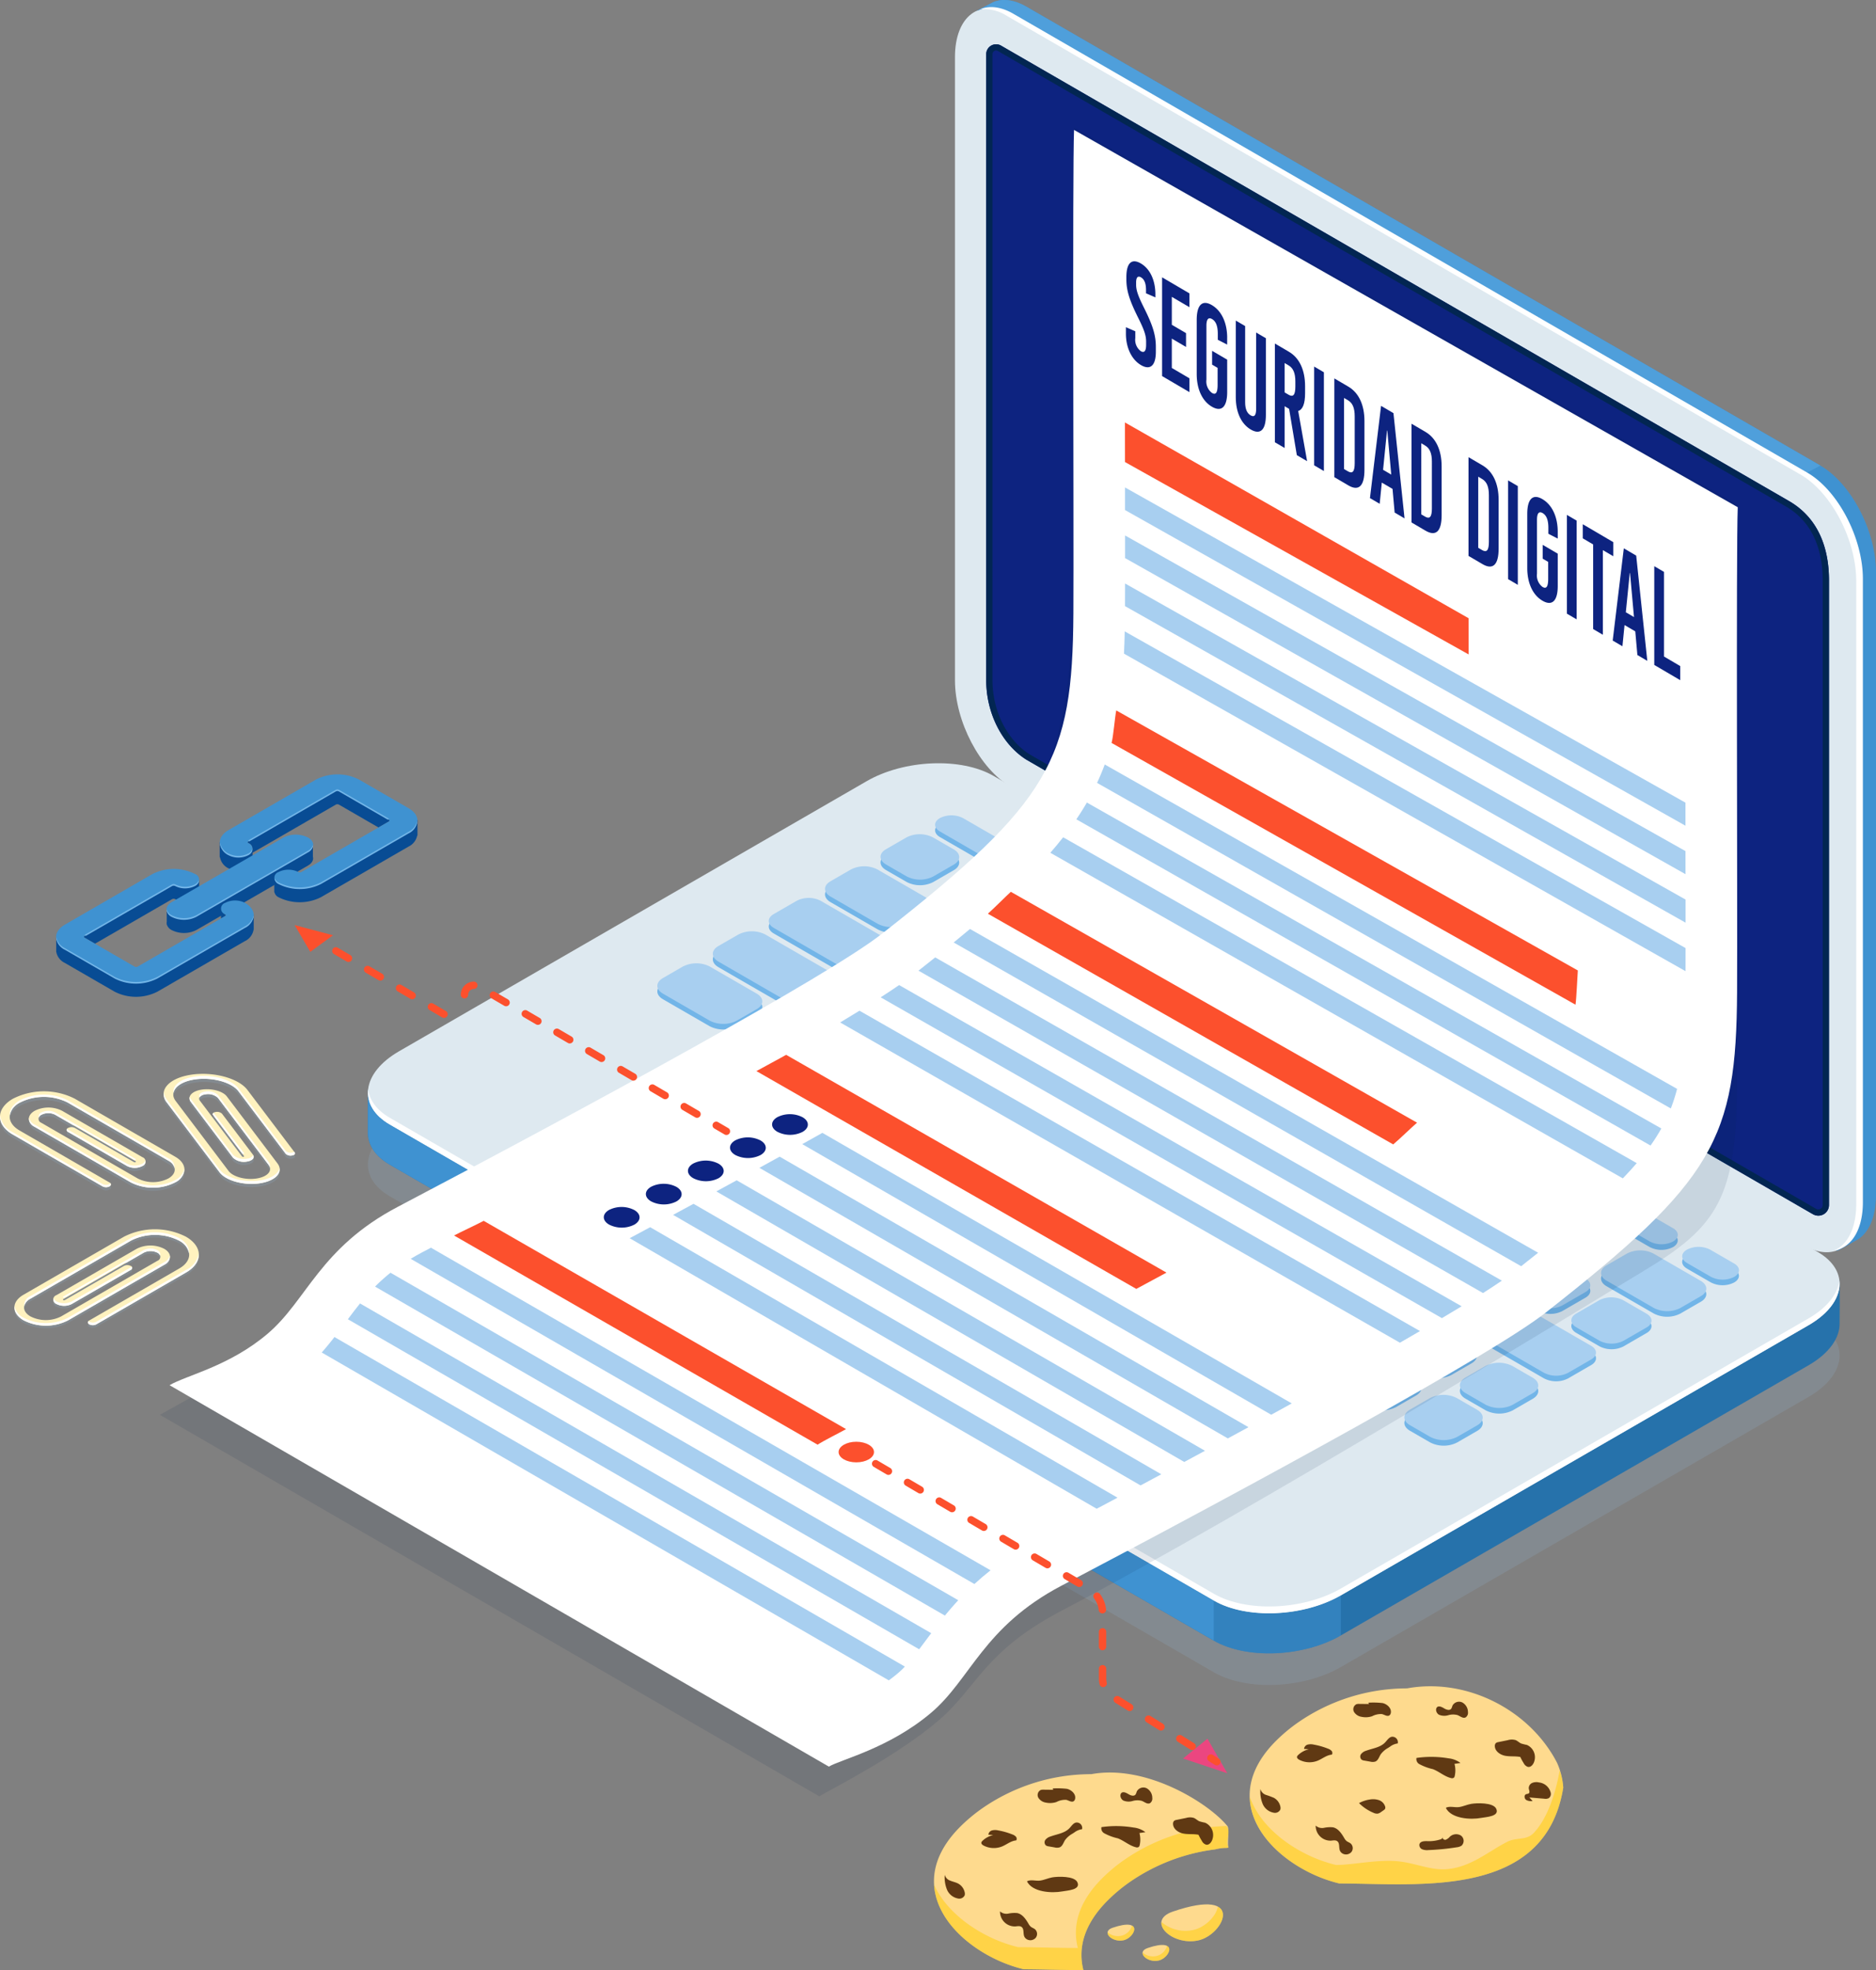 <svg xmlns="http://www.w3.org/2000/svg" xmlns:xlink="http://www.w3.org/1999/xlink" width="398.155" height="417.919" viewBox="0 0 398.155 417.919">
  <rect x="0" y="0" width="398.155" height="417.919" fill="#808080" stroke="none"/>
  <defs>
    <clipPath id="clip-path">
      <rect id="Rectángulo_92648" data-name="Rectángulo 92648" width="398.156" height="417.919" fill="none"/>
    </clipPath>
    <clipPath id="clip-path-3">
      <rect id="Rectángulo_92632" data-name="Rectángulo 92632" width="312.343" height="180.332" fill="none"/>
    </clipPath>
    <clipPath id="clip-path-4">
      <rect id="Rectángulo_92633" data-name="Rectángulo 92633" width="26.944" height="12.312" fill="none"/>
    </clipPath>
    <clipPath id="clip-path-5">
      <rect id="Rectángulo_92634" data-name="Rectángulo 92634" width="92.504" height="53.407" fill="none"/>
    </clipPath>
    <clipPath id="clip-path-6">
      <rect id="Rectángulo_92635" data-name="Rectángulo 92635" width="187.432" height="263.771" fill="none"/>
    </clipPath>
    <clipPath id="clip-path-7">
      <rect id="Rectángulo_92636" data-name="Rectángulo 92636" width="334.867" height="354.056" fill="none"/>
    </clipPath>
    <clipPath id="clip-path-8">
      <rect id="Rectángulo_92637" data-name="Rectángulo 92637" width="66.522" height="24.169" fill="none"/>
    </clipPath>
    <clipPath id="clip-path-9">
      <rect id="Rectángulo_92638" data-name="Rectángulo 92638" width="61.645" height="32.389" fill="none"/>
    </clipPath>
    <clipPath id="clip-path-10">
      <rect id="Rectángulo_92639" data-name="Rectángulo 92639" width="62.494" height="30.565" fill="none"/>
    </clipPath>
    <clipPath id="clip-path-11">
      <rect id="Rectángulo_92640" data-name="Rectángulo 92640" width="56.951" height="32.389" fill="none"/>
    </clipPath>
    <clipPath id="clip-path-12">
      <rect id="Rectángulo_92641" data-name="Rectángulo 92641" width="13.052" height="7.346" fill="none"/>
    </clipPath>
    <clipPath id="clip-path-13">
      <rect id="Rectángulo_92642" data-name="Rectángulo 92642" width="5.656" height="3.183" fill="none"/>
    </clipPath>
    <clipPath id="clip-path-15">
      <rect id="Rectángulo_92644" data-name="Rectángulo 92644" width="39.146" height="20.45" fill="none"/>
    </clipPath>
    <clipPath id="clip-path-17">
      <rect id="Rectángulo_92646" data-name="Rectángulo 92646" width="27.887" height="23.341" fill="none"/>
    </clipPath>
  </defs>
  <g id="Grupo_175410" data-name="Grupo 175410" transform="translate(12008 12192.099)">
    <g id="Grupo_175409" data-name="Grupo 175409">
      <g id="Grupo_175408" data-name="Grupo 175408" transform="translate(-12008 -12192.099)">
        <g id="Grupo_146454" data-name="Grupo 146454" clip-path="url(#clip-path)">
          <g id="Grupo_146453" data-name="Grupo 146453">
            <g id="Grupo_146452" data-name="Grupo 146452" clip-path="url(#clip-path)">
              <g id="Grupo_146409" data-name="Grupo 146409" transform="translate(78.086 177.119)" opacity="0.2">
                <g id="Grupo_146408" data-name="Grupo 146408">
                  <g id="Grupo_146407" data-name="Grupo 146407" clip-path="url(#clip-path-3)">
                    <path id="Trazado_217554" data-name="Trazado 217554" d="M289.838,427.8,114.951,326.832c-6.907-3.988-6.04-10.952,1.934-15.557l99.252-57.3c7.975-4.6,20.038-5.1,26.944-1.117L417.97,353.827c6.905,3.988,6.04,10.952-1.936,15.557l-99.252,57.3c-7.975,4.6-20.038,5.1-26.944,1.117" transform="translate(-110.289 -250.163)" fill="#92b4d1"/>
                  </g>
                </g>
              </g>
              <path id="Trazado_217555" data-name="Trazado 217555" d="M289.838,418.325,114.951,317.354c-3.078-1.777-4.612-4.145-4.662-6.632,0-.08,0-8.584,0-8.664.055-3.023,2.288,2.226,6.6-.261l99.252-57.3c7.975-4.6,20.038-5.1,26.944-1.117L417.97,344.349c2.3,1.331,3.977-4.318,4.575-2.523.2.6.072,8.525.086,9.145.066,3.1-2.169,6.379-6.6,8.934l-99.252,57.3c-7.975,4.6-20.038,5.1-26.944,1.117" transform="translate(-32.202 -70.276)" fill="#2672ab"/>
              <path id="Trazado_217556" data-name="Trazado 217556" d="M289.838,406.315,114.951,305.344c-6.907-3.988-6.04-10.952,1.934-15.557l99.252-57.3c7.975-4.6,20.038-5.1,26.944-1.117L417.97,332.339c6.905,3.988,6.04,10.952-1.936,15.557l-99.252,57.3c-7.975,4.6-20.038,5.1-26.944,1.117" transform="translate(-32.202 -66.77)" fill="#dee9f0"/>
              <g id="Grupo_146412" data-name="Grupo 146412" transform="translate(257.636 338.429)" opacity="0.5">
                <g id="Grupo_146411" data-name="Grupo 146411">
                  <g id="Grupo_146410" data-name="Grupo 146410" clip-path="url(#clip-path-4)">
                    <path id="Trazado_217557" data-name="Trazado 217557" d="M363.885,487.616c6.906,3.988,18.969,3.487,26.944-1.117V478c-7.974,4.6-20.038,5.1-26.944,1.117Z" transform="translate(-363.885 -477.996)" fill="#3f92d1"/>
                  </g>
                </g>
              </g>
              <path id="Trazado_217558" data-name="Trazado 217558" d="M289.839,434.935,114.951,333.963c-3.339-1.928-4.844-4.553-4.625-7.269a3.6,3.6,0,0,0-.037.477c0,.08,0,8.584,0,8.665.05,2.487,1.584,4.854,4.662,6.631L289.839,443.438Z" transform="translate(-32.203 -95.389)" fill="#3f92d1"/>
              <path id="Trazado_217559" data-name="Trazado 217559" d="M416.036,374.949l-99.253,57.3c-7.974,4.6-20.038,5.1-26.944,1.117L114.952,332.4c-2.865-1.654-4.372-3.823-4.609-6.121-.359,2.821,1.149,5.567,4.609,7.564L289.839,434.813c6.907,3.988,18.97,3.487,26.944-1.117l99.253-57.3c4.666-2.694,6.878-6.194,6.543-9.435-.357,2.809-2.565,5.695-6.543,7.991" transform="translate(-32.203 -95.268)" fill="#fff"/>
              <g id="Grupo_146415" data-name="Grupo 146415" transform="translate(154.743 251.351)" opacity="0.3">
                <g id="Grupo_146414" data-name="Grupo 146414">
                  <g id="Grupo_146413" data-name="Grupo 146413" clip-path="url(#clip-path-5)">
                    <path id="Trazado_217560" data-name="Trazado 217560" d="M281.642,407.929,219.4,371.994c-1.246-.719-1.09-1.977.349-2.807l23.368-13.492a5.407,5.407,0,0,1,4.863-.2l62.242,35.935c1.246.719,1.09,1.976-.349,2.807L286.5,407.728a5.4,5.4,0,0,1-4.863.2" transform="translate(-218.558 -355.008)" fill="#fff"/>
                  </g>
                </g>
              </g>
              <path id="Trazado_217561" data-name="Trazado 217561" d="M219.754,370.662l23.368-13.491a5.4,5.4,0,0,1,4.863-.2L310.226,392.9a1.883,1.883,0,0,1,.575.5,1.3,1.3,0,0,0-.575-1.981l-62.242-35.935a5.407,5.407,0,0,0-4.863.2l-23.368,13.492c-1.145.661-1.463,1.587-.924,2.3a2.731,2.731,0,0,1,.924-.828" transform="translate(-63.82 -103.657)" fill="#a8cff0"/>
              <path id="Trazado_217562" data-name="Trazado 217562" d="M257.028,249.391l10.727,6.193a5.441,5.441,0,0,0,4.924.009c1.356-.783,1.349-2.055-.016-2.843l-10.726-6.193a5.442,5.442,0,0,0-4.924-.008c-1.356.782-1.349,2.055.015,2.843m18.366,10.6,5.081,2.933a5.442,5.442,0,0,0,4.924.008c1.356-.782,1.349-2.055-.016-2.843L280.3,257.16a5.443,5.443,0,0,0-4.925-.009c-1.355.783-1.349,2.055.016,2.843m12.72,7.344,5.081,2.934a5.442,5.442,0,0,0,4.924.009c1.356-.782,1.349-2.055-.016-2.843l-5.081-2.934a5.443,5.443,0,0,0-4.925-.008c-1.355.782-1.349,2.055.016,2.843m12.72,7.344,5.081,2.933a5.442,5.442,0,0,0,4.924.009c1.356-.783,1.349-2.055-.016-2.843l-5.081-2.933a5.445,5.445,0,0,0-4.925-.009c-1.355.783-1.349,2.056.016,2.843m12.72,7.344,5.081,2.933a5.445,5.445,0,0,0,4.925.009c1.356-.783,1.349-2.056-.016-2.843l-5.081-2.933a5.443,5.443,0,0,0-4.925-.009c-1.355.782-1.349,2.055.016,2.843m12.72,7.344,5.081,2.934a5.443,5.443,0,0,0,4.925.008c1.356-.782,1.349-2.055-.016-2.843l-5.081-2.934a5.443,5.443,0,0,0-4.925-.008c-1.355.782-1.349,2.055.016,2.843M339,296.714l5.081,2.933a5.443,5.443,0,0,0,4.925.009c1.355-.783,1.349-2.055-.016-2.843L343.9,293.88a5.445,5.445,0,0,0-4.925-.009c-1.355.783-1.349,2.056.016,2.843m12.72,7.344,5.081,2.933a5.445,5.445,0,0,0,4.925.009c1.355-.783,1.349-2.056-.016-2.843l-5.081-2.933a5.443,5.443,0,0,0-4.925-.009c-1.355.782-1.349,2.055.016,2.843m12.72,7.344,5.081,2.934a5.443,5.443,0,0,0,4.925.008c1.355-.782,1.349-2.055-.016-2.843l-5.081-2.934a5.441,5.441,0,0,0-4.924-.008c-1.355.782-1.349,2.055.016,2.843m12.72,7.344,5.081,2.933a5.443,5.443,0,0,0,4.925.009c1.355-.783,1.349-2.055-.016-2.843l-5.081-2.933a5.444,5.444,0,0,0-4.924-.009c-1.355.783-1.349,2.056.016,2.843m12.72,7.344,5.081,2.933a5.443,5.443,0,0,0,4.925.009c1.355-.782,1.349-2.055-.016-2.843l-5.081-2.933a5.442,5.442,0,0,0-4.924-.009c-1.355.782-1.349,2.055.016,2.843m12.72,7.344,5.081,2.934a5.443,5.443,0,0,0,4.925.008c1.355-.782,1.349-2.055-.016-2.843L407.5,330.6a5.441,5.441,0,0,0-4.924-.008c-1.355.782-1.349,2.055.016,2.843m12.985,7.5,5.081,2.933a5.444,5.444,0,0,0,4.924.009c1.356-.783,1.349-2.056-.015-2.843L420.49,338.1a5.442,5.442,0,0,0-4.924-.009c-1.356.782-1.349,2.055.016,2.843M245.588,256.39l4.4,2.54a6.193,6.193,0,0,0,5.6.01l4.371-2.523c1.543-.891,1.536-2.34-.017-3.236l-4.4-2.54a6.194,6.194,0,0,0-5.6-.01l-4.371,2.524c-1.543.891-1.535,2.339.018,3.236m22.723,9.894,4.371-2.524c1.543-.891,1.536-2.339-.017-3.236l-4.4-2.54a6.2,6.2,0,0,0-5.6-.01l-4.371,2.523c-1.543.891-1.535,2.34.018,3.236l4.4,2.54a6.193,6.193,0,0,0,5.6.01m2.717,4.794,4.4,2.54a6.193,6.193,0,0,0,5.6.011L285.4,271.1c1.543-.891,1.534-2.339-.018-3.236l-4.4-2.54a6.2,6.2,0,0,0-5.6-.011l-4.371,2.524c-1.543.891-1.535,2.339.018,3.236m12.72,7.344,4.4,2.54a6.193,6.193,0,0,0,5.6.01l4.372-2.523c1.543-.891,1.534-2.34-.018-3.236l-4.4-2.54a6.194,6.194,0,0,0-5.6-.01l-4.371,2.524c-1.543.891-1.535,2.339.018,3.236m27.077,4.134-4.4-2.54a6.194,6.194,0,0,0-5.6-.01l-4.371,2.523c-1.543.891-1.535,2.339.018,3.236l4.4,2.54a6.2,6.2,0,0,0,5.6.01l4.372-2.524c1.542-.891,1.534-2.339-.018-3.236m12.72,7.344-4.4-2.54a6.194,6.194,0,0,0-5.6-.011l-4.371,2.524c-1.543.891-1.535,2.339.018,3.236l4.4,2.54a6.2,6.2,0,0,0,5.6.011l4.372-2.524c1.542-.891,1.534-2.339-.018-3.236m12.72,7.344-4.4-2.54a6.194,6.194,0,0,0-5.6-.01l-4.371,2.524c-1.543.891-1.535,2.339.017,3.236l4.4,2.54a6.194,6.194,0,0,0,5.6.01l4.371-2.524c1.543-.891,1.535-2.339-.017-3.236m12.72,7.344-4.4-2.54a6.194,6.194,0,0,0-5.6-.01l-4.371,2.523c-1.543.891-1.535,2.34.018,3.236l4.4,2.54a6.194,6.194,0,0,0,5.6.01L349,307.824c1.543-.891,1.535-2.339-.017-3.236m12.72,7.344-4.4-2.54a6.2,6.2,0,0,0-5.6-.011l-4.371,2.524c-1.543.891-1.535,2.339.018,3.236l4.4,2.54a6.192,6.192,0,0,0,5.6.01l4.371-2.523c1.543-.891,1.535-2.339-.017-3.236m12.72,7.344-4.4-2.54a6.194,6.194,0,0,0-5.6-.01l-4.371,2.524c-1.543.891-1.535,2.339.018,3.236l4.4,2.54a6.194,6.194,0,0,0,5.6.01l4.371-2.523c1.543-.891,1.535-2.34-.017-3.236M372.79,329.83l4.4,2.539a6.2,6.2,0,0,0,5.6.011l4.371-2.524c1.543-.891,1.535-2.339-.018-3.236l-4.4-2.54a6.192,6.192,0,0,0-5.6-.01l-4.371,2.523c-1.543.891-1.535,2.34.018,3.236m27.077,4.134-4.4-2.54a6.193,6.193,0,0,0-5.6-.011l-4.371,2.524c-1.543.891-1.535,2.339.017,3.236l4.4,2.54a6.2,6.2,0,0,0,5.6.01l4.371-2.523c1.543-.891,1.535-2.339-.018-3.236M418.5,344.721l-10.045-5.8a6.194,6.194,0,0,0-5.6-.01l-4.371,2.523c-1.543.891-1.535,2.34.018,3.236l10.045,5.8a6.194,6.194,0,0,0,5.6.011l4.371-2.524c1.543-.891,1.535-2.339-.018-3.236M233.806,263.192l10.045,5.8a6.194,6.194,0,0,0,5.6.01l4.371-2.523c1.543-.891,1.535-2.34-.018-3.236l-10.045-5.8a6.193,6.193,0,0,0-5.6-.011l-4.371,2.524c-1.543.891-1.536,2.339.017,3.236m18.366,10.6,4.4,2.54a6.194,6.194,0,0,0,5.6.01l4.371-2.524c1.543-.891,1.535-2.339-.018-3.236l-4.4-2.54a6.194,6.194,0,0,0-5.6-.01l-4.371,2.523c-1.543.891-1.535,2.34.018,3.236m17.119,9.883a6.194,6.194,0,0,0,5.6.011l4.371-2.524c1.543-.891,1.535-2.339-.018-3.236l-4.4-2.54a6.2,6.2,0,0,0-5.6-.011l-4.371,2.524c-1.543.891-1.535,2.339.018,3.236Zm12.72,7.344a6.194,6.194,0,0,0,5.6.01l4.371-2.523c1.543-.891,1.535-2.34-.018-3.236l-4.4-2.54a6.2,6.2,0,0,0-5.6-.01l-4.371,2.524c-1.543.891-1.535,2.339.018,3.236Zm12.675-.955-4.371,2.523c-1.543.891-1.535,2.34.018,3.236l4.4,2.54a6.2,6.2,0,0,0,5.6.01l4.371-2.524c1.543-.891,1.535-2.339-.018-3.236l-4.4-2.54a6.194,6.194,0,0,0-5.6-.01m12.989,7.189-4.909,2.834c-1.394.805-1.387,2.115.016,2.925l4.94,2.852a5.6,5.6,0,0,0,5.065.009l4.909-2.834c1.395-.805,1.388-2.115-.016-2.925l-4.94-2.852a5.6,5.6,0,0,0-5.065-.009M320.4,304.6l-4.909,2.834c-1.394.805-1.387,2.114.016,2.924l4.94,2.853a5.6,5.6,0,0,0,5.065.009l4.909-2.834c1.395-.805,1.388-2.114-.016-2.924l-4.94-2.852a5.6,5.6,0,0,0-5.065-.009m12.72,7.344-4.909,2.835c-1.394.8-1.387,2.114.016,2.924l4.94,2.852a5.6,5.6,0,0,0,5.065.009l4.909-2.834c1.395-.805,1.388-2.114-.016-2.924l-4.94-2.852a5.6,5.6,0,0,0-5.065-.01m12.72,7.344-4.909,2.834c-1.394.805-1.387,2.114.016,2.925l4.94,2.852a5.6,5.6,0,0,0,5.065.009l4.909-2.834c1.395-.805,1.388-2.114-.016-2.925L350.9,319.3a5.6,5.6,0,0,0-5.065-.009m12.72,7.344-4.909,2.834c-1.394.805-1.387,2.114.016,2.924l4.94,2.852a5.6,5.6,0,0,0,5.065.009l4.909-2.834c1.395-.8,1.388-2.114-.016-2.924l-4.94-2.852a5.6,5.6,0,0,0-5.065-.009M376.388,342.6l4.909-2.834c1.395-.805,1.388-2.114-.016-2.924l-4.94-2.853a5.6,5.6,0,0,0-5.065-.009l-4.909,2.834c-1.394.8-1.387,2.114.016,2.924l4.94,2.852a5.6,5.6,0,0,0,5.065.009m12.72,7.344,4.909-2.834c1.395-.805,1.388-2.115-.016-2.925l-4.94-2.852a5.6,5.6,0,0,0-5.065-.009l-4.909,2.834c-1.394.805-1.387,2.114.016,2.925l4.94,2.852a5.6,5.6,0,0,0,5.065.009m17.878,1.738-4.941-2.852a5.6,5.6,0,0,0-5.064-.009l-4.909,2.834c-1.394.805-1.387,2.114.016,2.924l4.94,2.852a5.6,5.6,0,0,0,5.066.009L407,354.6c1.394-.805,1.387-2.114-.016-2.924M221.754,269.838l15.949,9.208a5.6,5.6,0,0,0,5.065.009l4.909-2.834c1.395-.805,1.387-2.114-.016-2.924l-15.949-9.208a5.6,5.6,0,0,0-5.065-.009l-4.909,2.834c-1.394.805-1.387,2.114.016,2.924m23.729,13.7,4.94,2.852a5.6,5.6,0,0,0,5.065.009l4.909-2.834c1.394-.805,1.388-2.114-.016-2.925l-4.94-2.852a5.6,5.6,0,0,0-5.065-.009l-4.909,2.834c-1.394.805-1.387,2.115.016,2.925m12.72,7.344,4.941,2.852a5.6,5.6,0,0,0,5.065.009l4.909-2.834c1.394-.8,1.388-2.115-.016-2.925l-4.94-2.852a5.6,5.6,0,0,0-5.065-.009l-4.909,2.834c-1.394.805-1.387,2.114.016,2.925m12.72,7.344,4.941,2.852a5.6,5.6,0,0,0,5.065.009l4.909-2.834c1.394-.805,1.388-2.114-.016-2.924l-4.94-2.852a5.6,5.6,0,0,0-5.065-.009l-4.909,2.834c-1.394.805-1.387,2.114.016,2.924m22.726,10.205,4.909-2.834c1.394-.805,1.388-2.114-.016-2.924l-4.94-2.853a5.6,5.6,0,0,0-5.065-.009l-4.909,2.835c-1.394.8-1.387,2.114.016,2.924l4.941,2.852a5.6,5.6,0,0,0,5.065.009m12.72,7.344,4.909-2.834c1.394-.8,1.387-2.115-.016-2.925l-4.94-2.852a5.6,5.6,0,0,0-5.065-.009l-4.909,2.834c-1.394.8-1.387,2.114.016,2.925l4.94,2.852a5.6,5.6,0,0,0,5.064.009m12.721,7.344L324,320.285c1.394-.805,1.387-2.114-.016-2.924l-4.94-2.852a5.6,5.6,0,0,0-5.065-.009l-4.909,2.834c-1.394.8-1.387,2.114.016,2.924l4.941,2.852a5.6,5.6,0,0,0,5.065.009m12.72,7.344,4.909-2.834c1.394-.805,1.387-2.114-.016-2.924l-4.94-2.853a5.6,5.6,0,0,0-5.065-.009l-4.909,2.834c-1.394.806-1.387,2.115.016,2.925l4.94,2.852a5.6,5.6,0,0,0,5.065.009m12.72,7.344,4.909-2.834c1.394-.8,1.387-2.115-.016-2.925l-4.94-2.852a5.6,5.6,0,0,0-5.064-.009l-4.909,2.834c-1.394.805-1.387,2.114.016,2.924l4.94,2.853a5.6,5.6,0,0,0,5.065.009m12.72,7.344,4.909-2.834c1.394-.805,1.387-2.114-.016-2.924l-4.941-2.852a5.6,5.6,0,0,0-5.064-.009l-4.909,2.834c-1.394.8-1.387,2.114.016,2.924l4.94,2.852a5.6,5.6,0,0,0,5.065.009m2.715,4.483,4.94,2.852a5.6,5.6,0,0,0,5.066.009l4.909-2.834c1.394-.805,1.387-2.114-.016-2.925l-4.941-2.852a5.6,5.6,0,0,0-5.065-.009l-4.909,2.834c-1.394.805-1.387,2.115.016,2.925m35.24,8.847-12.562-7.252a5.6,5.6,0,0,0-5.065-.009l-4.909,2.834c-1.394.805-1.388,2.114.016,2.925l12.562,7.252a5.6,5.6,0,0,0,5.065.009l4.909-2.835c1.394-.805,1.387-2.114-.016-2.924M210.021,276.993l22.63,13.065a6.323,6.323,0,0,0,5.721.01l4.254-2.456c1.575-.909,1.567-2.388-.018-3.3l-22.63-13.065a6.323,6.323,0,0,0-5.721-.01L210,273.689c-1.575.909-1.568,2.388.018,3.3m31.068,17.937,4.281,2.472a6.321,6.321,0,0,0,5.722.011l4.254-2.456c1.575-.91,1.567-2.389-.018-3.3l-4.281-2.472a6.323,6.323,0,0,0-5.721-.011l-4.254,2.457c-1.575.909-1.568,2.388.018,3.3m12.72,7.344,4.281,2.472a6.323,6.323,0,0,0,5.721.011l4.254-2.457c1.575-.909,1.567-2.388-.018-3.3l-4.281-2.472a6.323,6.323,0,0,0-5.721-.01l-4.254,2.456c-1.575.91-1.568,2.388.018,3.3m12.72,7.344,4.281,2.472a6.323,6.323,0,0,0,5.721.01l4.254-2.456c1.575-.909,1.568-2.388-.018-3.3l-4.281-2.472a6.323,6.323,0,0,0-5.721-.01l-4.254,2.456c-1.575.909-1.568,2.388.018,3.3m12.72,7.344,4.281,2.472a6.325,6.325,0,0,0,5.721.01l4.254-2.456c1.575-.91,1.568-2.389-.018-3.3l-4.281-2.472a6.323,6.323,0,0,0-5.721-.011l-4.254,2.457c-1.575.909-1.568,2.388.018,3.3m12.72,7.344,4.281,2.472a6.325,6.325,0,0,0,5.721.011l4.254-2.457c1.575-.909,1.568-2.388-.018-3.3l-4.281-2.472a6.321,6.321,0,0,0-5.721-.011L291.953,321c-1.575.91-1.568,2.389.018,3.3m12.72,7.344,4.281,2.472a6.323,6.323,0,0,0,5.721.01l4.254-2.456c1.575-.909,1.567-2.388-.018-3.3l-4.281-2.472a6.325,6.325,0,0,0-5.721-.011l-4.254,2.457c-1.575.909-1.568,2.388.018,3.3m12.72,7.344,4.281,2.472a6.323,6.323,0,0,0,5.721.011l4.254-2.456c1.575-.91,1.567-2.389-.018-3.3l-4.281-2.472a6.323,6.323,0,0,0-5.721-.011l-4.255,2.456c-1.575.91-1.567,2.389.018,3.3m12.72,7.344,4.281,2.472a6.323,6.323,0,0,0,5.721.011l4.254-2.457c1.575-.909,1.567-2.388-.018-3.3l-4.281-2.472a6.323,6.323,0,0,0-5.721-.01l-4.255,2.456c-1.575.91-1.567,2.389.018,3.3m12.72,7.344,4.281,2.472a6.322,6.322,0,0,0,5.721.01l4.254-2.456c1.575-.909,1.567-2.388-.018-3.3l-4.281-2.472a6.326,6.326,0,0,0-5.722-.011l-4.254,2.457c-1.575.909-1.567,2.388.018,3.3m12.72,7.344,4.281,2.472a6.323,6.323,0,0,0,5.721.011l4.255-2.456c1.575-.91,1.567-2.389-.018-3.3l-4.281-2.472a6.324,6.324,0,0,0-5.722-.011l-4.254,2.456c-1.575.91-1.567,2.389.018,3.3m27.242,4.23-4.281-2.472a6.324,6.324,0,0,0-5.722-.011l-4.255,2.456c-1.575.91-1.567,2.389.018,3.3L372.855,371a6.324,6.324,0,0,0,5.722.011l4.254-2.456c1.575-.91,1.567-2.389-.018-3.3M218.125,283.776l-9.927-5.731a6.326,6.326,0,0,0-5.722-.01l-4.254,2.456c-1.575.91-1.567,2.389.018,3.3l9.926,5.731a6.324,6.324,0,0,0,5.722.01l4.254-2.456c1.575-.909,1.567-2.388-.018-3.3m12.72,7.344-4.281-2.472a6.326,6.326,0,0,0-5.722-.011l-4.254,2.457c-1.575.909-1.567,2.388.018,3.3l4.281,2.472a6.324,6.324,0,0,0,5.722.01l4.254-2.456c1.575-.91,1.567-2.388-.018-3.3m12.72,7.344-4.281-2.472a6.326,6.326,0,0,0-5.722-.01l-4.254,2.456c-1.575.91-1.567,2.389.018,3.3l4.281,2.472a6.324,6.324,0,0,0,5.722.011l4.254-2.457c1.575-.909,1.567-2.388-.018-3.3m89.042,51.408L252,303.336a6.324,6.324,0,0,0-5.722-.01l-4.254,2.456c-1.575.909-1.567,2.388.018,3.3l80.6,46.536a6.324,6.324,0,0,0,5.722.01l4.254-2.456c1.575-.909,1.567-2.388-.018-3.3m12.72,7.344-4.281-2.472a6.323,6.323,0,0,0-5.721-.011l-4.254,2.457c-1.575.909-1.567,2.388.018,3.3l4.281,2.472a6.32,6.32,0,0,0,5.721.011l4.255-2.456c1.575-.91,1.567-2.389-.018-3.3m12.72,7.344-4.281-2.472a6.325,6.325,0,0,0-5.721-.01l-4.254,2.456c-1.575.91-1.568,2.389.018,3.3l4.281,2.472a6.323,6.323,0,0,0,5.722.011l4.254-2.457c1.575-.909,1.568-2.388-.018-3.3m12.985,7.5-4.281-2.472a6.325,6.325,0,0,0-5.721-.011l-4.254,2.457c-1.575.909-1.568,2.388.018,3.3l4.281,2.472a6.323,6.323,0,0,0,5.721.01l4.254-2.456c1.575-.91,1.567-2.389-.018-3.3" transform="translate(-57.534 -71.817)" fill="#72b5e8"/>
              <path id="Trazado_217563" data-name="Trazado 217563" d="M257.028,247.718l10.727,6.193a5.442,5.442,0,0,0,4.924.009c1.356-.783,1.349-2.056-.016-2.843l-10.726-6.193a5.442,5.442,0,0,0-4.924-.009c-1.356.782-1.349,2.055.015,2.843m18.366,10.6,5.081,2.933a5.442,5.442,0,0,0,4.924.009c1.356-.782,1.349-2.055-.016-2.843l-5.081-2.933a5.443,5.443,0,0,0-4.925-.009c-1.355.783-1.349,2.055.016,2.843m12.72,7.344L293.2,268.6a5.442,5.442,0,0,0,4.924.008c1.356-.782,1.349-2.055-.016-2.843l-5.081-2.933a5.443,5.443,0,0,0-4.925-.008c-1.355.782-1.349,2.055.016,2.843m12.72,7.344,5.081,2.933a5.442,5.442,0,0,0,4.924.009c1.356-.782,1.349-2.055-.016-2.843l-5.081-2.933a5.445,5.445,0,0,0-4.925-.009c-1.355.783-1.349,2.056.016,2.843m12.72,7.344,5.081,2.933a5.445,5.445,0,0,0,4.925.009c1.356-.783,1.349-2.056-.016-2.843l-5.081-2.933a5.441,5.441,0,0,0-4.925-.009c-1.355.782-1.349,2.055.016,2.843m12.72,7.344,5.081,2.934a5.443,5.443,0,0,0,4.925.008c1.356-.782,1.349-2.055-.016-2.843l-5.081-2.934a5.443,5.443,0,0,0-4.925-.008c-1.355.782-1.349,2.055.016,2.843M339,295.041l5.081,2.933a5.443,5.443,0,0,0,4.925.009c1.355-.783,1.349-2.055-.016-2.843l-5.081-2.933a5.445,5.445,0,0,0-4.925-.009c-1.355.783-1.349,2.055.016,2.843m12.72,7.344,5.081,2.933a5.443,5.443,0,0,0,4.925.008c1.355-.782,1.349-2.055-.016-2.843l-5.081-2.934a5.445,5.445,0,0,0-4.925-.009c-1.355.782-1.349,2.055.016,2.843m12.72,7.344,5.081,2.933a5.441,5.441,0,0,0,4.925.009c1.355-.782,1.349-2.055-.016-2.843l-5.081-2.934a5.441,5.441,0,0,0-4.924-.009c-1.355.782-1.349,2.055.016,2.843m12.72,7.344,5.081,2.933a5.443,5.443,0,0,0,4.925.009c1.355-.783,1.349-2.056-.016-2.843l-5.081-2.933a5.441,5.441,0,0,0-4.924-.009c-1.355.783-1.349,2.056.016,2.843m12.72,7.344,5.081,2.933a5.443,5.443,0,0,0,4.925.008c1.355-.782,1.349-2.055-.016-2.843l-5.081-2.933a5.441,5.441,0,0,0-4.924-.009c-1.355.782-1.349,2.055.016,2.843m12.72,7.344,5.081,2.934a5.445,5.445,0,0,0,4.925.009c1.355-.782,1.349-2.055-.016-2.843l-5.081-2.933a5.442,5.442,0,0,0-4.924-.009c-1.355.782-1.349,2.055.016,2.843m12.985,7.5,5.081,2.933a5.444,5.444,0,0,0,4.924.009c1.356-.783,1.349-2.056-.015-2.843l-5.081-2.933a5.441,5.441,0,0,0-4.924-.009c-1.356.783-1.349,2.055.016,2.843M245.588,254.717l4.4,2.54a6.193,6.193,0,0,0,5.6.01l4.371-2.523c1.543-.891,1.536-2.34-.017-3.236l-4.4-2.54a6.194,6.194,0,0,0-5.6-.01l-4.371,2.524c-1.543.891-1.535,2.339.018,3.236m22.723,9.894,4.371-2.524c1.543-.891,1.536-2.339-.017-3.236l-4.4-2.54a6.194,6.194,0,0,0-5.6-.01l-4.371,2.523c-1.543.891-1.535,2.339.018,3.236l4.4,2.539a6.193,6.193,0,0,0,5.6.011m2.717,4.794,4.4,2.54a6.193,6.193,0,0,0,5.6.011l4.372-2.524c1.543-.891,1.534-2.339-.018-3.236l-4.4-2.54a6.194,6.194,0,0,0-5.6-.011l-4.371,2.524c-1.543.891-1.535,2.339.018,3.236m12.72,7.344,4.4,2.54a6.193,6.193,0,0,0,5.6.01l4.372-2.524c1.543-.891,1.534-2.339-.018-3.236l-4.4-2.54a6.194,6.194,0,0,0-5.6-.01l-4.371,2.524c-1.543.891-1.535,2.339.018,3.236m27.077,4.134-4.4-2.54a6.194,6.194,0,0,0-5.6-.01l-4.371,2.523c-1.543.891-1.535,2.339.018,3.236l4.4,2.54a6.2,6.2,0,0,0,5.6.01l4.372-2.524c1.542-.891,1.534-2.339-.018-3.236m12.72,7.344-4.4-2.54a6.194,6.194,0,0,0-5.6-.011l-4.371,2.524c-1.543.891-1.535,2.339.018,3.236l4.4,2.54a6.192,6.192,0,0,0,5.6.01l4.372-2.523c1.542-.891,1.534-2.339-.018-3.236m12.72,7.344-4.4-2.54a6.2,6.2,0,0,0-5.6-.01l-4.371,2.524c-1.543.891-1.535,2.339.017,3.236l4.4,2.54a6.194,6.194,0,0,0,5.6.01l4.371-2.524c1.543-.891,1.535-2.339-.017-3.236m12.72,7.344-4.4-2.54a6.194,6.194,0,0,0-5.6-.01l-4.371,2.523c-1.543.891-1.535,2.34.018,3.236l4.4,2.54a6.192,6.192,0,0,0,5.6.011L349,306.151c1.543-.891,1.535-2.339-.017-3.236m12.72,7.344-4.4-2.54a6.2,6.2,0,0,0-5.6-.011l-4.371,2.524c-1.543.891-1.535,2.339.018,3.236l4.4,2.54a6.194,6.194,0,0,0,5.6.01l4.371-2.523c1.543-.891,1.535-2.339-.017-3.236m12.72,7.344-4.4-2.54a6.194,6.194,0,0,0-5.6-.01l-4.371,2.524c-1.543.891-1.535,2.339.018,3.236l4.4,2.54a6.194,6.194,0,0,0,5.6.01l4.371-2.523c1.543-.891,1.535-2.34-.017-3.236m-1.637,10.554,4.4,2.539a6.194,6.194,0,0,0,5.6.011l4.371-2.524c1.543-.891,1.535-2.339-.018-3.236l-4.4-2.54a6.2,6.2,0,0,0-5.6-.011l-4.371,2.524c-1.543.891-1.535,2.339.018,3.236m27.077,4.134-4.4-2.54a6.193,6.193,0,0,0-5.6-.011l-4.371,2.524c-1.543.891-1.535,2.339.017,3.236l4.4,2.54a6.194,6.194,0,0,0,5.6.01l4.371-2.523c1.543-.891,1.535-2.339-.018-3.236M418.5,343.048l-10.045-5.8a6.194,6.194,0,0,0-5.6-.01l-4.371,2.523c-1.543.891-1.535,2.34.018,3.236l10.045,5.8a6.194,6.194,0,0,0,5.6.011l4.371-2.524c1.543-.891,1.535-2.339-.018-3.236M233.806,261.519l10.045,5.8a6.194,6.194,0,0,0,5.6.01l4.371-2.523c1.543-.891,1.535-2.34-.018-3.236l-10.045-5.8a6.193,6.193,0,0,0-5.6-.011l-4.371,2.524c-1.543.891-1.536,2.339.017,3.236m18.366,10.6,4.4,2.54a6.194,6.194,0,0,0,5.6.01l4.371-2.524c1.543-.891,1.535-2.339-.018-3.236l-4.4-2.54a6.194,6.194,0,0,0-5.6-.01l-4.371,2.523c-1.543.891-1.535,2.34.018,3.236m17.119,9.883a6.194,6.194,0,0,0,5.6.011l4.371-2.524c1.543-.891,1.535-2.339-.018-3.236l-4.4-2.54a6.194,6.194,0,0,0-5.6-.011l-4.371,2.524c-1.543.891-1.535,2.339.018,3.236Zm12.72,7.344a6.194,6.194,0,0,0,5.6.01l4.371-2.523c1.543-.891,1.535-2.34-.018-3.236l-4.4-2.54a6.194,6.194,0,0,0-5.6-.01l-4.371,2.524c-1.543.891-1.535,2.339.018,3.236Zm12.675-.955-4.371,2.523c-1.543.891-1.535,2.339.018,3.236l4.4,2.54a6.2,6.2,0,0,0,5.6.01l4.371-2.524c1.543-.891,1.535-2.339-.018-3.236l-4.4-2.54a6.194,6.194,0,0,0-5.6-.01m12.989,7.188-4.909,2.834c-1.394.805-1.387,2.114.016,2.925l4.94,2.852a5.6,5.6,0,0,0,5.065.009l4.909-2.834c1.395-.8,1.388-2.115-.016-2.925l-4.94-2.852a5.6,5.6,0,0,0-5.065-.009m12.72,7.344-4.909,2.834c-1.394.805-1.387,2.114.016,2.924l4.94,2.852a5.6,5.6,0,0,0,5.065.009l4.909-2.834c1.395-.805,1.388-2.114-.016-2.924l-4.94-2.852a5.6,5.6,0,0,0-5.065-.009m12.72,7.344-4.909,2.835c-1.394.805-1.387,2.114.016,2.924l4.94,2.852a5.6,5.6,0,0,0,5.065.009l4.909-2.834c1.395-.805,1.388-2.114-.016-2.924l-4.94-2.853a5.6,5.6,0,0,0-5.065-.009m12.72,7.344-4.909,2.834c-1.394.8-1.387,2.114.016,2.925l4.94,2.852a5.6,5.6,0,0,0,5.065.009l4.909-2.834c1.395-.805,1.388-2.114-.016-2.925l-4.94-2.852a5.6,5.6,0,0,0-5.065-.009m12.72,7.344-4.909,2.834c-1.394.805-1.387,2.114.016,2.924l4.94,2.852a5.6,5.6,0,0,0,5.065.009l4.909-2.834c1.395-.805,1.388-2.114-.016-2.924l-4.94-2.852a5.6,5.6,0,0,0-5.065-.009m17.832,15.964,4.909-2.834c1.395-.8,1.388-2.114-.016-2.924l-4.94-2.853a5.6,5.6,0,0,0-5.065-.008l-4.909,2.833c-1.394.806-1.387,2.115.016,2.925l4.94,2.852a5.6,5.6,0,0,0,5.065.009m12.72,7.344,4.909-2.834c1.395-.805,1.388-2.115-.016-2.925l-4.94-2.852a5.6,5.6,0,0,0-5.065-.009l-4.909,2.834c-1.394.8-1.387,2.115.016,2.925l4.94,2.852a5.6,5.6,0,0,0,5.065.009m17.878,1.738-4.941-2.852a5.594,5.594,0,0,0-5.064-.009l-4.909,2.834c-1.394.805-1.387,2.114.016,2.924l4.94,2.852a5.6,5.6,0,0,0,5.066.009L407,352.93c1.394-.805,1.387-2.114-.016-2.924M221.754,268.165l15.949,9.208a5.6,5.6,0,0,0,5.065.008l4.909-2.834c1.395-.805,1.387-2.114-.016-2.924l-15.949-9.208a5.6,5.6,0,0,0-5.065-.008l-4.909,2.834c-1.394.8-1.387,2.114.016,2.924m23.729,13.7,4.94,2.852a5.6,5.6,0,0,0,5.065.009l4.909-2.834c1.394-.8,1.388-2.114-.016-2.925l-4.94-2.852a5.6,5.6,0,0,0-5.065-.009l-4.909,2.834c-1.394.805-1.387,2.115.016,2.925m12.72,7.344,4.941,2.852a5.6,5.6,0,0,0,5.065.009l4.909-2.834c1.394-.8,1.388-2.115-.016-2.925l-4.94-2.852a5.6,5.6,0,0,0-5.065-.009l-4.909,2.834c-1.394.805-1.387,2.114.016,2.925m12.72,7.344,4.941,2.852a5.6,5.6,0,0,0,5.065.009l4.909-2.834c1.394-.805,1.388-2.114-.016-2.924l-4.94-2.852a5.6,5.6,0,0,0-5.065-.009l-4.909,2.834c-1.394.805-1.387,2.114.016,2.924m22.726,10.205,4.909-2.834c1.394-.805,1.388-2.114-.016-2.924l-4.94-2.853a5.6,5.6,0,0,0-5.065-.009l-4.909,2.834c-1.394.805-1.387,2.115.016,2.925l4.941,2.852a5.6,5.6,0,0,0,5.065.009m12.72,7.344,4.909-2.834c1.394-.806,1.387-2.115-.016-2.925l-4.94-2.852a5.6,5.6,0,0,0-5.065-.009l-4.909,2.834c-1.394.805-1.387,2.114.016,2.924l4.94,2.853a5.6,5.6,0,0,0,5.064.009m12.721,7.344L324,318.612c1.394-.8,1.387-2.114-.016-2.924l-4.94-2.852a5.6,5.6,0,0,0-5.065-.009l-4.909,2.834c-1.394.8-1.387,2.114.016,2.924l4.941,2.852a5.6,5.6,0,0,0,5.065.009m12.72,7.344,4.909-2.834c1.394-.805,1.387-2.114-.016-2.925l-4.94-2.852a5.6,5.6,0,0,0-5.065-.009L321.788,323c-1.394.8-1.387,2.115.016,2.925l4.94,2.852a5.6,5.6,0,0,0,5.065.009m12.72,7.344,4.909-2.835c1.394-.8,1.387-2.114-.016-2.924l-4.94-2.852a5.6,5.6,0,0,0-5.064-.009l-4.909,2.834c-1.394.805-1.387,2.114.016,2.924l4.94,2.853a5.6,5.6,0,0,0,5.065.009m12.72,7.344,4.909-2.834c1.394-.805,1.387-2.114-.016-2.924l-4.941-2.852a5.6,5.6,0,0,0-5.064-.009l-4.909,2.834c-1.394.805-1.387,2.114.016,2.924l4.94,2.852a5.6,5.6,0,0,0,5.065.009m2.715,4.483,4.94,2.852a5.6,5.6,0,0,0,5.066.009l4.909-2.834c1.394-.805,1.387-2.114-.016-2.925l-4.941-2.852a5.6,5.6,0,0,0-5.065-.009l-4.909,2.834c-1.394.805-1.387,2.115.016,2.925m35.24,8.847-12.562-7.252a5.6,5.6,0,0,0-5.065-.009l-4.909,2.834c-1.394.8-1.388,2.114.016,2.925l12.562,7.252a5.6,5.6,0,0,0,5.065.009l4.909-2.835c1.394-.805,1.387-2.114-.016-2.924M210.021,275.32l22.63,13.065a6.323,6.323,0,0,0,5.721.01l4.254-2.456c1.575-.909,1.567-2.388-.018-3.3l-22.63-13.065a6.323,6.323,0,0,0-5.721-.01L210,272.016c-1.575.909-1.568,2.388.018,3.3m31.068,17.937,4.281,2.472a6.323,6.323,0,0,0,5.722.011l4.254-2.456c1.575-.91,1.567-2.389-.018-3.3l-4.281-2.472a6.323,6.323,0,0,0-5.721-.011l-4.254,2.457c-1.575.909-1.568,2.388.018,3.3m12.72,7.344,4.281,2.472a6.323,6.323,0,0,0,5.721.011l4.254-2.457c1.575-.909,1.567-2.388-.018-3.3l-4.281-2.472a6.323,6.323,0,0,0-5.721-.01l-4.254,2.456c-1.575.91-1.568,2.388.018,3.3m12.72,7.344,4.281,2.472a6.323,6.323,0,0,0,5.721.01l4.254-2.456c1.575-.909,1.568-2.388-.018-3.3l-4.281-2.472a6.323,6.323,0,0,0-5.721-.01l-4.254,2.456c-1.575.909-1.568,2.388.018,3.3m12.72,7.344,4.281,2.472a6.323,6.323,0,0,0,5.721.011l4.254-2.456c1.575-.91,1.568-2.389-.018-3.3l-4.281-2.472a6.323,6.323,0,0,0-5.721-.011l-4.254,2.456c-1.575.91-1.568,2.389.018,3.3m12.72,7.344,4.281,2.472a6.325,6.325,0,0,0,5.721.011l4.254-2.457c1.575-.909,1.568-2.388-.018-3.3l-4.281-2.472a6.323,6.323,0,0,0-5.721-.01l-4.254,2.456c-1.575.91-1.568,2.389.018,3.3m12.72,7.344,4.281,2.472a6.323,6.323,0,0,0,5.721.01L318.948,330c1.575-.909,1.567-2.388-.018-3.3l-4.281-2.472a6.325,6.325,0,0,0-5.721-.011l-4.254,2.457c-1.575.909-1.568,2.388.018,3.3m12.72,7.344,4.281,2.472a6.323,6.323,0,0,0,5.721.011l4.254-2.456c1.575-.91,1.567-2.389-.018-3.3l-4.281-2.472a6.323,6.323,0,0,0-5.721-.011l-4.255,2.456c-1.575.91-1.567,2.389.018,3.3m12.72,7.344,4.281,2.472a6.323,6.323,0,0,0,5.721.011l4.254-2.457c1.575-.909,1.567-2.388-.018-3.3l-4.281-2.472a6.323,6.323,0,0,0-5.721-.01l-4.255,2.456c-1.575.909-1.567,2.388.018,3.3m12.72,7.344,4.281,2.472a6.323,6.323,0,0,0,5.721.01l4.254-2.456c1.575-.91,1.567-2.388-.018-3.3l-4.281-2.472a6.326,6.326,0,0,0-5.722-.011l-4.254,2.457c-1.575.909-1.567,2.388.018,3.3m12.72,7.344,4.281,2.472a6.323,6.323,0,0,0,5.721.011l4.255-2.456c1.575-.91,1.567-2.389-.018-3.3L365.53,353.6a6.324,6.324,0,0,0-5.722-.011l-4.254,2.457c-1.575.909-1.567,2.388.018,3.3m27.242,4.23-4.281-2.472a6.324,6.324,0,0,0-5.722-.011l-4.255,2.456c-1.575.91-1.567,2.389.018,3.3l4.281,2.472a6.324,6.324,0,0,0,5.722.011l4.254-2.457c1.575-.909,1.567-2.388-.018-3.3M218.125,282.1l-9.927-5.731a6.326,6.326,0,0,0-5.722-.01l-4.254,2.456c-1.575.91-1.567,2.389.018,3.3l9.926,5.731a6.324,6.324,0,0,0,5.722.01l4.254-2.456c1.575-.909,1.567-2.388-.018-3.3m12.72,7.344-4.281-2.472a6.324,6.324,0,0,0-5.722-.011l-4.254,2.457c-1.575.909-1.567,2.388.018,3.3l4.281,2.472a6.324,6.324,0,0,0,5.722.01l4.254-2.456c1.575-.91,1.567-2.388-.018-3.3m12.72,7.344-4.281-2.472a6.326,6.326,0,0,0-5.722-.01l-4.254,2.456c-1.575.91-1.567,2.389.018,3.3l4.281,2.472a6.324,6.324,0,0,0,5.722.011l4.254-2.457c1.575-.909,1.567-2.388-.018-3.3M332.606,348.2,252,301.663a6.324,6.324,0,0,0-5.722-.01l-4.254,2.456c-1.575.909-1.567,2.388.018,3.3l80.6,46.536a6.324,6.324,0,0,0,5.722.01l4.254-2.456c1.575-.909,1.567-2.388-.018-3.3m12.72,7.344-4.281-2.472a6.323,6.323,0,0,0-5.721-.011l-4.254,2.457c-1.575.909-1.567,2.388.018,3.3l4.281,2.472a6.323,6.323,0,0,0,5.721.011l4.255-2.456c1.575-.91,1.567-2.389-.018-3.3m12.72,7.344-4.281-2.472a6.323,6.323,0,0,0-5.721-.01l-4.254,2.456c-1.575.91-1.568,2.388.018,3.3l4.281,2.472a6.323,6.323,0,0,0,5.722.011l4.254-2.457c1.575-.909,1.568-2.388-.018-3.3m12.985,7.5-4.281-2.472a6.325,6.325,0,0,0-5.721-.011l-4.254,2.457c-1.575.909-1.568,2.388.018,3.3l4.281,2.472a6.321,6.321,0,0,0,5.721.011l4.254-2.456c1.575-.91,1.567-2.389-.018-3.3" transform="translate(-57.534 -71.329)" fill="#a8cff0"/>
              <path id="Trazado_217564" data-name="Trazado 217564" d="M466.58,264.962,298.075,167.618c-6.524-3.767-11.813-13.871-11.813-22.569V12.86c0-8.7,5.289-12.7,11.813-8.93L466.58,101.273c6.524,3.767,11.812,13.871,11.812,22.569V256.031c0,8.7-5.288,12.7-11.812,8.93" transform="translate(-83.584 -0.734)" fill="#dee9f0"/>
              <path id="Trazado_217565" data-name="Trazado 217565" d="M470.837,261.307,304.13,165.013c-5.249-3.337-8.5-10-8.5-16.825V15.357a2.1,2.1,0,0,1,3.154-1.8c.163.1.29.171.37.216L466,110.157c6.25,3.6,8.5,10,8.5,16.826V259.5a2.26,2.26,0,0,1-3.38,1.962l-.276-.158" transform="translate(-86.32 -3.873)" fill="#0d2380"/>
              <path id="Trazado_217566" data-name="Trazado 217566" d="M466,110.156,299.156,13.769l-.37-.216a2.094,2.094,0,0,0-3.153,1.8v132.83c0,6.822,3.247,13.489,8.5,16.825l166.707,96.294.277.159a2.261,2.261,0,0,0,3.38-1.962V126.982c0-6.822-2.247-13.223-8.5-16.826m7.17,149.347a.938.938,0,0,1-.937.935.92.92,0,0,1-.46-.125L304.793,163.863c-4.74-3.013-7.834-9.178-7.834-15.676V15.357a.771.771,0,0,1,.772-.767.754.754,0,0,1,.385.108L465.332,111.3c6.476,3.732,7.834,10.586,7.834,15.677Z" transform="translate(-86.32 -3.873)" fill="#022652"/>
              <path id="Trazado_217567" data-name="Trazado 217567" d="M471.768,98.761,303.263,1.417C300.682-.073,298.294-.348,296.351.4c-.247.1-3.54,1.846-3.772,1.974l-.011.007c2.012-.977,4.565-.794,7.348.812L468.42,100.54c6.524,3.766,11.812,13.871,11.812,22.569V255.3c0,5.428-2.06,9.025-5.195,10.047a1.963,1.963,0,0,0,1.035-.352c.149-.086,3.724-2.1,3.866-2.2,2.244-1.572,3.641-4.8,3.641-9.271V121.33c0-8.7-5.288-18.8-11.812-22.569" transform="translate(-85.425 0)" fill="#3f92d1"/>
              <path id="Trazado_217568" data-name="Trazado 217568" d="M471.768,98.761,303.263,1.417C300.682-.073,298.294-.348,296.351.4c-.247.1-3.54,1.846-3.772,1.974l-.011.007c2.012-.977,4.565-.794,7.348.812L468.42,100.54Z" transform="translate(-85.425 0)" fill="#4f9fdb"/>
              <g id="Grupo_146418" data-name="Grupo 146418" transform="translate(207.943 1.508)" style="mix-blend-mode: screen;isolation: isolate">
                <g id="Grupo_146417" data-name="Grupo 146417">
                  <g id="Grupo_146416" data-name="Grupo 146416" clip-path="url(#clip-path-6)">
                    <path id="Trazado_217569" data-name="Trazado 217569" d="M469.318,100.878,300.813,3.535c-2.675-1.545-5.135-1.765-7.115-.909a8.719,8.719,0,0,1,5.7,1.335L467.9,101.3c6.524,3.766,11.813,13.871,11.813,22.569V256.062c0,5.131-1.849,8.608-4.7,9.839,3.644-.578,6.114-4.322,6.114-10.264V123.448c0-8.7-5.288-18.8-11.812-22.569" transform="translate(-293.698 -2.13)" fill="#fff"/>
                  </g>
                </g>
              </g>
              <g id="Grupo_146421" data-name="Grupo 146421" transform="translate(33.946 26.992)" opacity="0.1">
                <g id="Grupo_146420" data-name="Grupo 146420">
                  <g id="Grupo_146419" data-name="Grupo 146419" clip-path="url(#clip-path-7)">
                    <path id="Trazado_217570" data-name="Trazado 217570" d="M382.813,118.166,241.949,38.123c-.36,18.752-.034,77.509-.139,96.707-.17,31.088-4.821,55.572-40.71,83.663-11.419,8.938-61.8,36.385-102.684,57.868-16.585,8.716-17.844,12.392-26.231,19.5-8.128,6.885-20.595,13.284-24.24,15.409l139.93,80.913c2.615-1.551,16.228-8.379,25.168-15.952,8.387-7.1,9.646-14.681,26.232-23.4,40.882-21.483,110.925-64.5,123.36-71.96,15.952-9.571,20.033-15.6,20.033-40.765,0-19.306-.224-103.535.144-121.94" transform="translate(-47.946 -38.123)" fill="#001a46"/>
                  </g>
                </g>
              </g>
              <path id="Trazado_217571" data-name="Trazado 217571" d="M383.653,118.967,242.789,38.924c-.36,8.968-.034,83.348-.139,102.547-.17,31.088-4.821,39.948-40.71,68.039-11.419,8.938-61.8,36.385-102.684,57.868C82.672,276.093,80,287.214,71.608,294.318c-8.127,6.885-17.14,8.767-20.786,10.892l139.931,80.913c2.615-1.551,12.774-3.863,21.713-11.435,8.387-7.1,11.063-18.225,27.649-26.941C281,326.265,331.38,298.818,342.8,289.88c35.889-28.09,40.54-36.952,40.71-68.039.105-19.306-.224-94.253.144-102.874" transform="translate(-14.839 -11.365)" fill="#fff"/>
              <path id="Trazado_217572" data-name="Trazado 217572" d="M441.154,526.744c-3.835,23.709-30.728,20.348-47.53,20.326a30.455,30.455,0,0,1-6.605-2.453c-10.583-5.37-18.053-16.575-6.848-27.78a34.821,34.821,0,0,1,4.41-3.72A40.635,40.635,0,0,1,408,505.684c12.512-2.293,25.959,4.43,31.836,15.772a15.379,15.379,0,0,1,1.32,5.288" transform="translate(-109.378 -147.521)" fill="#feda8e"/>
              <g id="Grupo_146424" data-name="Grupo 146424" transform="translate(265.255 375.556)" opacity="0.5" style="mix-blend-mode: multiply;isolation: isolate">
                <g id="Grupo_146423" data-name="Grupo 146423">
                  <g id="Grupo_146422" data-name="Grupo 146422" clip-path="url(#clip-path-8)">
                    <path id="Trazado_217573" data-name="Trazado 217573" d="M440.406,530.434c-.876,5.132-2.739,10.35-5.455,13.229-1.66,1.759-3.6.852-5.743,1.961-4.016,2.082-7.557,5.223-12.466,5.743-3.786.4-6.983-1.375-11.066-1.681-4.245-.319-9.365.823-12.74.82a30.48,30.48,0,0,1-6.605-2.455c-5.4-2.741-9.977-7.009-11.686-12.017.152,6.681,5.619,12.506,12.387,15.94a30.479,30.479,0,0,0,6.605,2.453c16.8.021,43.695,3.383,47.53-20.326a14.775,14.775,0,0,0-.761-3.667" transform="translate(-374.645 -530.434)" fill="#fc0"/>
                  </g>
                </g>
              </g>
              <g id="Grupo_146427" data-name="Grupo 146427" transform="translate(267.496 360.999)" style="mix-blend-mode: multiply;isolation: isolate">
                <g id="Grupo_146426" data-name="Grupo 146426">
                  <g id="Grupo_146425" data-name="Grupo 146425" clip-path="url(#clip-path-9)">
                    <path id="Trazado_217574" data-name="Trazado 217574" d="M436.734,513.205a1.155,1.155,0,0,0,.514-1.115,2.338,2.338,0,0,0-1.194-2.063,1.582,1.582,0,0,0-2.113.717,2.2,2.2,0,0,1-.249.615c-.333.418-1,.217-1.463-.059s-1.027-.6-1.485-.324c-.5.433-.222,1.337.361,1.656a2.927,2.927,0,0,0,1.948.1,3.623,3.623,0,0,1,1.965-.031c.578.222,1.155.764,1.716.5" transform="translate(-393.19 -509.874)" fill="#603913"/>
                    <path id="Trazado_217575" data-name="Trazado 217575" d="M454.9,522.339a11.751,11.751,0,0,1-1.211-.3c-.43-.187-.762-.557-1.2-.727a2.931,2.931,0,0,0-1.638.019l-2,.408a1.112,1.112,0,0,0-.52.2.831.831,0,0,0-.234.643c.013,1.081,1.114,1.85,2.175,2.057s2.169.047,3.23.256a12.175,12.175,0,0,0,.72,1.318,1.527,1.527,0,0,0,.895.786c.635.124,1.156-.529,1.342-1.148a2.846,2.846,0,0,0-1.564-3.514" transform="translate(-398.335 -513.181)" fill="#603913"/>
                    <path id="Trazado_217576" data-name="Trazado 217576" d="M428.068,528.992c1.33.507,2.434,1.543,3.815,1.886a.721.721,0,0,0,.628-.058.73.73,0,0,0,.206-.426,5.412,5.412,0,0,0-.06-2.524l1.27-.188a5.119,5.119,0,0,0-2.537-.983,21.948,21.948,0,0,0-6.8-.082,1.2,1.2,0,0,0,.547,1.275,11.231,11.231,0,0,0,2.93,1.1" transform="translate(-391.456 -514.697)" fill="#603913"/>
                    <path id="Trazado_217577" data-name="Trazado 217577" d="M409,510.422l-2.038-.022a1.843,1.843,0,0,0-.624.065,1.187,1.187,0,0,0-.51,1.645,2.27,2.27,0,0,0,1.589,1.029,4.346,4.346,0,0,0,2.244-.121,3.964,3.964,0,0,1,2.1-.459c.549.136,1.152.6,1.6.255a.8.8,0,0,0,.265-.467c.218-.991-.743-1.9-1.731-2.125a17.753,17.753,0,0,0-3.035-.08Z" transform="translate(-385.95 -509.943)" fill="#603913"/>
                    <path id="Trazado_217578" data-name="Trazado 217578" d="M391.306,523.671a4.83,4.83,0,0,0-2.289,1.242.688.688,0,0,0-.222.337c-.055.282.22.513.474.649a4.685,4.685,0,0,0,3.938.183c1.008-.419,1.9-1.2,2.989-1.273a.676.676,0,0,0-.086-.811,1.821,1.821,0,0,0-.743-.457,15.38,15.38,0,0,0-3.014-.859,2.742,2.742,0,0,0-1.279-.005,1.061,1.061,0,0,0-.791.913Z" transform="translate(-381.016 -513.59)" fill="#603913"/>
                    <path id="Trazado_217579" data-name="Trazado 217579" d="M382.047,540.376a1.252,1.252,0,0,0,.006-.627,2.762,2.762,0,0,0-1.37-1.856,17.757,17.757,0,0,0-1.679-.622,1.807,1.807,0,0,1-1.182-1.241,6.825,6.825,0,0,0,.467,3.126,3.149,3.149,0,0,0,2.387,1.9,1.253,1.253,0,0,0,1.371-.678" transform="translate(-377.811 -517.511)" fill="#603913"/>
                    <path id="Trazado_217580" data-name="Trazado 217580" d="M412.072,541.783l.556-.387a.853.853,0,0,0,.266-.247.685.685,0,0,0,.032-.523,2.087,2.087,0,0,0-1.306-1.348,3.882,3.882,0,0,0-1.924-.141,6.908,6.908,0,0,0-2.315.767,9.552,9.552,0,0,0,3.06,2.049,1.7,1.7,0,0,0,.944.176,1.86,1.86,0,0,0,.687-.346" transform="translate(-386.445 -518.402)" fill="#603913"/>
                    <path id="Trazado_217581" data-name="Trazado 217581" d="M438.744,540.426c-.879.159-1.708.571-2.595.681-.9.112-1.943-.283-2.751.148,1.144,2.337,5.3,2.556,7.5,2.142,1.058-.2,4.024-.305,3.179-1.982-.666-1.32-4.165-1.2-5.337-.988" transform="translate(-394.042 -518.756)" fill="#603913"/>
                    <path id="Trazado_217582" data-name="Trazado 217582" d="M458.026,537.211l3.177.267a1.532,1.532,0,0,0,.95-.124,1.117,1.117,0,0,0,.423-1.057,2.875,2.875,0,0,0-2.5-2.27,2.39,2.39,0,0,0-1.445.1,1.2,1.2,0,0,0-.726,1.169c.047.359.28.789.011,1.032-.161.146-.414.115-.611.205-.434.2-.358.907.028,1.191a2.094,2.094,0,0,0,1.384.241Z" transform="translate(-400.937 -516.908)" fill="#603913"/>
                    <path id="Trazado_217583" data-name="Trazado 217583" d="M408.011,525.2a1.339,1.339,0,0,0,.613.215l1.255.219a1.949,1.949,0,0,0,1.08-.017c.6-.249.784-.986,1.134-1.533a4.869,4.869,0,0,1,1.558-1.354l.414-.268a3.411,3.411,0,0,1,1.641-.687,1.157,1.157,0,0,0-1.318-1.406c-.6.157-.948.768-1.383,1.215-1.025,1.055-2.622,1.229-4,1.734a2.149,2.149,0,0,0-1.071.7.894.894,0,0,0,.081,1.178" transform="translate(-386.552 -512.931)" fill="#603913"/>
                    <path id="Trazado_217584" data-name="Trazado 217584" d="M398.96,550.281c.6.431.283,1.4.6,2.07a1.333,1.333,0,0,0,.646.613,1.51,1.51,0,0,0,1.778-.4,1.333,1.333,0,0,0-.154-1.774c-.28-.237-.658-.338-.936-.578a2.388,2.388,0,0,1-.468-.629c-.573-.971-1.282-2.022-2.386-2.242a6.283,6.283,0,0,0-1.885.112,2.044,2.044,0,0,1-1.764-.471,3.134,3.134,0,0,0,3.219,3.193c.461-.035.975-.163,1.35.108" transform="translate(-382.65 -520.708)" fill="#603913"/>
                    <path id="Trazado_217585" data-name="Trazado 217585" d="M430.351,550.225c.054.211-.2.365-.4.431a7.912,7.912,0,0,1-2.717.379c-.668-.024-1.541-.009-1.749.626a.972.972,0,0,0,.568,1.092,2.734,2.734,0,0,0,1.318.174,50.191,50.191,0,0,0,6.02-.594,2.273,2.273,0,0,0,1.039-.351,1.4,1.4,0,0,0-.166-2.152,1.968,1.968,0,0,0-2.325.257,2.345,2.345,0,0,1-.879.649c-.358.088-.818-.278-.632-.6Z" transform="translate(-391.72 -521.461)" fill="#603913"/>
                  </g>
                </g>
              </g>
              <path id="Trazado_217586" data-name="Trazado 217586" d="M316.831,558.223a34.891,34.891,0,0,1,4.41-3.72,40.811,40.811,0,0,1,18.407-7.122,9.463,9.463,0,0,1,2.4-.312c.147-.027.295-.037.441-.061-.338-.641.224-4-.225-4.55-3.911-4.823-17.164-13.182-28.894-11.032a40.64,40.64,0,0,0-23.418,7.433,34.877,34.877,0,0,0-4.41,3.719c-11.205,11.206-3.735,22.411,6.848,27.78A30.43,30.43,0,0,0,299,572.813c3.833.005,8.193.181,12.683.173-1.177-4.554.043-9.658,5.149-14.764" transform="translate(-81.749 -155.067)" fill="#feda8e"/>
              <g id="Grupo_146430" data-name="Grupo 146430" transform="translate(198.25 387.354)" opacity="0.5" style="mix-blend-mode: multiply;isolation: isolate">
                <g id="Grupo_146429" data-name="Grupo 146429">
                  <g id="Grupo_146428" data-name="Grupo 146428" clip-path="url(#clip-path-10)">
                    <path id="Trazado_217587" data-name="Trazado 217587" d="M342.053,547.1c-1.194.042-2.385.118-3.57.267a40.8,40.8,0,0,0-18.407,7.122,34.874,34.874,0,0,0-4.41,3.72c-5.106,5.105-6.326,10.21-5.149,14.764-4.49.008-8.85-.169-12.683-.173a30.391,30.391,0,0,1-6.605-2.454c-4.957-2.515-9.23-6.31-11.223-10.785.385,6.489,5.783,12.123,12.4,15.478a30.4,30.4,0,0,0,6.605,2.454c3.833,0,8.193.181,12.683.173-1.177-4.554.043-9.658,5.149-14.763a34.889,34.889,0,0,1,4.41-3.72,40.8,40.8,0,0,1,18.407-7.122,9.457,9.457,0,0,1,2.4-.312c.147-.027.3-.037.442-.061-.864-1.635.706-3.16-.448-4.587" transform="translate(-280.008 -547.098)" fill="#fc0"/>
                  </g>
                </g>
              </g>
              <g id="Grupo_146433" data-name="Grupo 146433" transform="translate(200.5 379.196)" style="mix-blend-mode: multiply;isolation: isolate">
                <g id="Grupo_146432" data-name="Grupo 146432">
                  <g id="Grupo_146431" data-name="Grupo 146431" clip-path="url(#clip-path-11)">
                    <path id="Trazado_217588" data-name="Trazado 217588" d="M342.109,538.907a1.154,1.154,0,0,0,.514-1.116,2.336,2.336,0,0,0-1.194-2.062,1.582,1.582,0,0,0-2.113.717,2.186,2.186,0,0,1-.249.614c-.333.418-1,.217-1.462-.058s-1.028-.6-1.486-.324c-.5.433-.222,1.337.362,1.656a2.927,2.927,0,0,0,1.948.1,3.624,3.624,0,0,1,1.965-.03c.577.221,1.154.763,1.715.5" transform="translate(-298.565 -535.575)" fill="#603913"/>
                    <path id="Trazado_217589" data-name="Trazado 217589" d="M358.436,545.647a11.734,11.734,0,0,1-1.211-.3c-.43-.187-.762-.557-1.2-.727a2.928,2.928,0,0,0-1.637.019l-2,.408a1.114,1.114,0,0,0-.52.2.831.831,0,0,0-.234.643c.013,1.081,1.114,1.85,2.175,2.057s2.169.047,3.23.256a12.186,12.186,0,0,0,.72,1.318,1.528,1.528,0,0,0,.895.786c.635.124,1.156-.529,1.342-1.148a2.847,2.847,0,0,0-1.564-3.514" transform="translate(-303.172 -538.184)" fill="#603913"/>
                    <path id="Trazado_217590" data-name="Trazado 217590" d="M333.627,549.723c1.33.507,2.434,1.544,3.815,1.886a.721.721,0,0,0,.628-.058.731.731,0,0,0,.206-.426,5.422,5.422,0,0,0-.06-2.524l1.27-.188a5.119,5.119,0,0,0-2.537-.983,21.925,21.925,0,0,0-6.8-.081,1.194,1.194,0,0,0,.547,1.274,11.228,11.228,0,0,0,2.93,1.1" transform="translate(-296.884 -538.947)" fill="#603913"/>
                    <path id="Trazado_217591" data-name="Trazado 217591" d="M314.372,536.123l-2.038-.022a1.826,1.826,0,0,0-.624.065,1.187,1.187,0,0,0-.51,1.645,2.271,2.271,0,0,0,1.589,1.029,4.353,4.353,0,0,0,2.244-.121,3.965,3.965,0,0,1,2.1-.459c.549.136,1.152.6,1.6.255a.8.8,0,0,0,.265-.467c.218-.991-.743-1.9-1.731-2.126a17.758,17.758,0,0,0-3.035-.08Z" transform="translate(-291.324 -535.645)" fill="#603913"/>
                    <path id="Trazado_217592" data-name="Trazado 217592" d="M296.681,549.372a4.83,4.83,0,0,0-2.289,1.242.688.688,0,0,0-.222.337c-.055.282.22.513.474.648a4.686,4.686,0,0,0,3.939.183c1.007-.419,1.9-1.2,2.988-1.273a.676.676,0,0,0-.086-.811,1.816,1.816,0,0,0-.743-.457,15.389,15.389,0,0,0-3.014-.859,2.744,2.744,0,0,0-1.279,0,1.061,1.061,0,0,0-.791.913Z" transform="translate(-286.39 -539.291)" fill="#603913"/>
                    <path id="Trazado_217593" data-name="Trazado 217593" d="M287.422,566.078a1.252,1.252,0,0,0,.006-.627,2.766,2.766,0,0,0-1.37-1.856c-.525-.285-1.128-.391-1.679-.622a1.806,1.806,0,0,1-1.183-1.241,6.839,6.839,0,0,0,.468,3.127,3.148,3.148,0,0,0,2.387,1.9,1.253,1.253,0,0,0,1.371-.678" transform="translate(-283.185 -543.213)" fill="#603913"/>
                    <path id="Trazado_217594" data-name="Trazado 217594" d="M313.187,562.446c-.879.159-1.708.571-2.595.681-.9.112-1.944-.283-2.751.148,1.144,2.337,5.3,2.556,7.5,2.142,1.058-.2,4.024-.305,3.179-1.983-.666-1.319-4.165-1.2-5.337-.988" transform="translate(-290.384 -543.383)" fill="#603913"/>
                    <path id="Trazado_217595" data-name="Trazado 217595" d="M313.386,550.9a1.33,1.33,0,0,0,.613.215l1.255.219a1.941,1.941,0,0,0,1.08-.017c.6-.249.784-.986,1.134-1.533a4.883,4.883,0,0,1,1.557-1.354l.414-.268a3.416,3.416,0,0,1,1.641-.687,1.157,1.157,0,0,0-1.318-1.406c-.6.157-.948.768-1.383,1.216-1.025,1.054-2.622,1.228-4,1.733a2.154,2.154,0,0,0-1.072.7.894.894,0,0,0,.082,1.178" transform="translate(-291.926 -538.632)" fill="#603913"/>
                    <path id="Trazado_217596" data-name="Trazado 217596" d="M304.335,575.982c.6.431.283,1.4.6,2.07a1.328,1.328,0,0,0,.645.613,1.512,1.512,0,0,0,1.779-.4,1.334,1.334,0,0,0-.154-1.774c-.28-.238-.658-.338-.937-.578a2.425,2.425,0,0,1-.469-.629c-.571-.97-1.28-2.022-2.385-2.242a6.282,6.282,0,0,0-1.885.112,2.042,2.042,0,0,1-1.764-.471,3.134,3.134,0,0,0,3.219,3.192c.461-.035.975-.163,1.35.108" transform="translate(-288.025 -546.41)" fill="#603913"/>
                  </g>
                </g>
              </g>
              <path id="Trazado_217597" data-name="Trazado 217597" d="M350.562,572.113c-5.75,1.965-.261,7.3,5.345,6.126s10.3-11.471-5.345-6.126" transform="translate(-101.646 -166.602)" fill="#feda8e"/>
              <g id="Grupo_146436" data-name="Grupo 146436" transform="translate(246.499 404.458)" opacity="0.5" style="mix-blend-mode: multiply;isolation: isolate">
                <g id="Grupo_146435" data-name="Grupo 146435">
                  <g id="Grupo_146434" data-name="Grupo 146434" clip-path="url(#clip-path-12)">
                    <path id="Trazado_217598" data-name="Trazado 217598" d="M360.128,571.256c-.324,1.985-2.69,4.427-5.253,4.963a7.84,7.84,0,0,1-6.708-1.686c-.241,2.217,3.714,4.747,7.751,3.9,3.745-.784,7.073-5.636,4.211-7.179" transform="translate(-348.155 -571.256)" fill="#fc0"/>
                  </g>
                </g>
              </g>
              <path id="Trazado_217599" data-name="Trazado 217599" d="M333.058,577.322c-2.492.852-.113,3.163,2.316,2.655s4.463-4.971-2.316-2.655" transform="translate(-96.939 -168.375)" fill="#feda8e"/>
              <g id="Grupo_146439" data-name="Grupo 146439" transform="translate(235.072 408.491)" opacity="0.5" style="mix-blend-mode: multiply;isolation: isolate">
                <g id="Grupo_146438" data-name="Grupo 146438">
                  <g id="Grupo_146437" data-name="Grupo 146437" clip-path="url(#clip-path-13)">
                    <path id="Trazado_217600" data-name="Trazado 217600" d="M337.2,576.951a3.114,3.114,0,0,1-2.276,2.151,3.4,3.4,0,0,1-2.908-.731c-.1.961,1.609,2.057,3.36,1.691,1.622-.339,3.065-2.442,1.824-3.111" transform="translate(-332.015 -576.951)" fill="#fc0"/>
                  </g>
                </g>
              </g>
              <path id="Trazado_217601" data-name="Trazado 217601" d="M343.553,583.4c-2.492.852-.113,3.163,2.316,2.655s4.463-4.971-2.316-2.655" transform="translate(-100.003 -170.149)" fill="#feda8e"/>
              <g id="Grupo_146442" data-name="Grupo 146442" transform="translate(242.502 412.792)" opacity="0.5" style="mix-blend-mode: multiply;isolation: isolate">
                <g id="Grupo_146441" data-name="Grupo 146441">
                  <g id="Grupo_146440" data-name="Grupo 146440" clip-path="url(#clip-path-13)">
                    <path id="Trazado_217602" data-name="Trazado 217602" d="M347.7,583.027a3.114,3.114,0,0,1-2.277,2.151,3.4,3.4,0,0,1-2.907-.731c-.1.961,1.609,2.057,3.36,1.691,1.623-.339,3.065-2.442,1.825-3.111" transform="translate(-342.509 -583.027)" fill="#fc0"/>
                  </g>
                </g>
              </g>
              <path id="Trazado_217603" data-name="Trazado 217603" d="M193.1,367.692q-2.214,1.191-4.351,2.334l99.115,57.39q2.23-1.182,4.422-2.348Z" transform="translate(-55.112 -107.36)" fill="#a8cff0"/>
              <path id="Trazado_217604" data-name="Trazado 217604" d="M206.1,360.682q-2.186,1.184-4.336,2.345l99.21,57.391q2.227-1.189,4.41-2.358Z" transform="translate(-58.911 -105.313)" fill="#a8cff0"/>
              <path id="Trazado_217605" data-name="Trazado 217605" d="M231.937,346.555q-2.144,1.186-4.3,2.37l99.419,57.4q2.219-1.2,4.381-2.382Z" transform="translate(-66.466 -101.188)" fill="#a8cff0"/>
              <path id="Trazado_217606" data-name="Trazado 217606" d="M219.047,353.638q-2.165,1.184-4.32,2.357l99.311,57.392q2.224-1.2,4.4-2.37Z" transform="translate(-62.697 -103.257)" fill="#a8cff0"/>
              <path id="Trazado_217607" data-name="Trazado 217607" d="M244.754,339.426q-2.117,1.187-4.273,2.388l99.534,57.406q2.22-1.217,4.361-2.4Z" transform="translate(-70.217 -99.107)" fill="#a8cff0"/>
              <path id="Trazado_217608" data-name="Trazado 217608" d="M142.4,365.786c-1.534.813-4.922,2.386-6.291,3.109l77.156,44.374c1.288-.85,4.576-2.48,6.045-3.3Z" transform="translate(-39.743 -106.804)" fill="#fc502d"/>
              <path id="Trazado_217609" data-name="Trazado 217609" d="M127.407,373.833l-1.951,1.026c-.831.437-1.605.882-2.351,1.331L242.75,445.178q1.586-1.461,3.423-2.914Z" transform="translate(-35.945 -109.153)" fill="#a8cff0"/>
              <path id="Trazado_217610" data-name="Trazado 217610" d="M233.052,316.042c-1.391.8-4.87,2.639-6.306,3.452L307.367,365.7c1.475-.818,4.994-2.667,6.407-3.455Z" transform="translate(-66.206 -92.279)" fill="#fc502d"/>
              <path id="Trazado_217611" data-name="Trazado 217611" d="M99.145,400.6c-.852,1.1-1.745,2.2-2.7,3.281L216.8,473.43c.645-.47,1.284-.964,1.909-1.493a18.862,18.862,0,0,0,1.5-1.428Z" transform="translate(-28.161 -116.969)" fill="#a8cff0"/>
              <path id="Trazado_217612" data-name="Trazado 217612" d="M337.227,134.976l72.938,40.813c0-2.074-.006-5.683-.008-7.676l-72.938-41.532c0,.239,0,2.045,0,2.283,0,2.057,0,4.1.008,6.111" transform="translate(-98.463 -36.96)" fill="#fc502d"/>
              <path id="Trazado_217613" data-name="Trazado 217613" d="M337.245,150.847l118.942,66.961q0-1.463,0-2.941c0-.663,0-1.295,0-1.951L337.24,146.048q0,2.453,0,4.8" transform="translate(-98.469 -42.644)" fill="#a8cff0"/>
              <path id="Trazado_217614" data-name="Trazado 217614" d="M115.71,381.33a37.729,37.729,0,0,0-3.283,2.943l120.948,69.79c.873-1.069,1.814-2.158,2.828-3.256Z" transform="translate(-32.827 -111.342)" fill="#a8cff0"/>
              <path id="Trazado_217615" data-name="Trazado 217615" d="M106.858,390.538c-.892,1.1-1.739,2.218-2.584,3.348L225.527,463.9c.47-.62.948-1.26,1.444-1.927.362-.486.734-.986,1.112-1.489Z" transform="translate(-30.446 -114.031)" fill="#a8cff0"/>
              <path id="Trazado_217616" data-name="Trazado 217616" d="M324.88,240.454c-.688,1.193-1.438,2.378-2.239,3.56l121.869,69.2A39.815,39.815,0,0,0,446.8,309.6Z" transform="translate(-94.206 -70.209)" fill="#a8cff0"/>
              <path id="Trazado_217617" data-name="Trazado 217617" d="M330.487,229.049c-.488,1.326-1.032,2.625-1.626,3.908l121.765,69.061a35.737,35.737,0,0,0,1.335-4.152Z" transform="translate(-96.022 -66.879)" fill="#a8cff0"/>
              <path id="Trazado_217618" data-name="Trazado 217618" d="M334.2,212.853c-.29,1.46-.615,5.515-.991,6.9l98.464,55.529c.21-1.475.374-5.643.493-7.264Z" transform="translate(-97.293 -62.15)" fill="#fc502d"/>
              <path id="Trazado_217619" data-name="Trazado 217619" d="M337.253,160.433c0,1.672,0,3.277,0,4.8L456.2,232.29q0-2.4-.006-4.9Z" transform="translate(-98.472 -46.844)" fill="#a8cff0"/>
              <path id="Trazado_217620" data-name="Trazado 217620" d="M337.246,174.824c0,1.79-.006,3.406-.011,4.8l118.973,67.152q0-2.357,0-4.9Z" transform="translate(-98.467 -51.046)" fill="#a8cff0"/>
              <path id="Trazado_217621" data-name="Trazado 217621" d="M337.087,189.173c-.033,1.626-.087,3.2-.159,4.725l119.184,67.356c0-1.483.006-3.122.006-4.9Z" transform="translate(-98.378 -55.235)" fill="#a8cff0"/>
              <path id="Trazado_217622" data-name="Trazado 217622" d="M278.877,286.855q-1.727,1.38-3.551,2.813l119.815,68.387c1.543-.98,2.87-1.853,4-2.627Z" transform="translate(-80.391 -83.757)" fill="#a8cff0"/>
              <path id="Trazado_217623" data-name="Trazado 217623" d="M267.906,295.145c-1.156.8-2.472,1.672-3.914,2.6L383.111,365.8q2.228-1.323,4.184-2.514Z" transform="translate(-77.081 -86.178)" fill="#a8cff0"/>
              <path id="Trazado_217624" data-name="Trazado 217624" d="M255.944,302.823q-1.952,1.2-4.1,2.494l118.8,67.935q2.214-1.273,4.261-2.466Z" transform="translate(-73.534 -88.419)" fill="#a8cff0"/>
              <path id="Trazado_217625" data-name="Trazado 217625" d="M317.572,250.864c-.858,1.09-1.756,2.183-2.724,3.287L436.356,323.22q1.6-1.656,2.951-3.233Z" transform="translate(-91.931 -73.248)" fill="#a8cff0"/>
              <path id="Trazado_217626" data-name="Trazado 217626" d="M301,267.2c-1.065.968-3.723,3.644-4.874,4.647l86.025,48.939c1.224-1,3.947-3.666,5.065-4.609Z" transform="translate(-86.465 -78.018)" fill="#fc502d"/>
              <path id="Trazado_217627" data-name="Trazado 217627" d="M289.339,278.339q-1.673,1.4-3.461,2.864l120.438,68.673c1.241-.977,2.445-1.93,3.6-2.854Z" transform="translate(-83.472 -81.271)" fill="#a8cff0"/>
              <path id="Trazado_217628" data-name="Trazado 217628" d="M237.929,337.578a5.927,5.927,0,0,1-5.365-.011c-1.485-.857-1.493-2.244-.016-3.1a5.925,5.925,0,0,1,5.364.01c1.486.858,1.494,2.244.017,3.1" transform="translate(-67.578 -97.474)" fill="#0d2380"/>
              <path id="Trazado_217629" data-name="Trazado 217629" d="M225.318,344.528a5.929,5.929,0,0,1-5.365-.01c-1.486-.857-1.494-2.244-.017-3.1a5.928,5.928,0,0,1,5.364.01c1.486.857,1.494,2.244.018,3.1" transform="translate(-63.896 -99.504)" fill="#0d2380"/>
              <path id="Trazado_217630" data-name="Trazado 217630" d="M212.706,351.478a5.928,5.928,0,0,1-5.364-.01c-1.486-.857-1.494-2.244-.017-3.1a5.927,5.927,0,0,1,5.364.01c1.486.857,1.494,2.244.017,3.1" transform="translate(-60.214 -101.533)" fill="#0d2380"/>
              <path id="Trazado_217631" data-name="Trazado 217631" d="M200.094,358.428a5.927,5.927,0,0,1-5.364-.01c-1.486-.857-1.494-2.244-.017-3.1a5.927,5.927,0,0,1,5.364.01c1.486.857,1.494,2.244.017,3.1" transform="translate(-56.531 -103.562)" fill="#0d2380"/>
              <path id="Trazado_217632" data-name="Trazado 217632" d="M187.482,365.379a5.927,5.927,0,0,1-5.364-.01c-1.486-.858-1.494-2.244-.017-3.1a5.927,5.927,0,0,1,5.364.01c1.486.857,1.494,2.244.017,3.1" transform="translate(-52.849 -105.592)" fill="#0d2380"/>
              <path id="Trazado_217633" data-name="Trazado 217633" d="M251.383,434.158c0,1.208,1.682,2.186,3.755,2.186s3.755-.978,3.755-2.186-1.682-2.187-3.755-2.187-3.755.979-3.755,2.187" transform="translate(-73.4 -126.129)" fill="#fc502d"/>
              <path id="Trazado_217634" data-name="Trazado 217634" d="M359.817,520.948l-5.181,4.2,9.385,3.128Z" transform="translate(-103.548 -152.109)" fill="#eb4680"/>
              <path id="Trazado_217635" data-name="Trazado 217635" d="M334.6,502.239a.769.769,0,0,1-.414-.12l-1.239-.772a.782.782,0,1,1,.828-1.326l1.239.773a.782.782,0,0,1-.414,1.445m-5.221-3.255a.775.775,0,0,1-.414-.119l-2.654-1.656a.782.782,0,0,1,.828-1.326l2.653,1.656a.782.782,0,0,1-.413,1.445m-6.636-4.14a.774.774,0,0,1-.414-.119l-2.655-1.656a.782.782,0,0,1,.828-1.326l2.655,1.656a.782.782,0,0,1-.414,1.445m-6.636-4.138a.775.775,0,0,1-.414-.119l-2.655-1.656a.782.782,0,0,1,.828-1.326l2.654,1.656a.782.782,0,0,1-.414,1.445m-5.629-5.082a.782.782,0,0,1-.76-.6,5.371,5.371,0,0,1-.145-1.238v-2.062a.782.782,0,0,1,1.564,0v2.062a3.863,3.863,0,0,0,.1.877.783.783,0,0,1-.581.941.76.76,0,0,1-.181.021m-.124-7.812a.782.782,0,0,1-.782-.782V473.9a.782.782,0,1,1,1.564,0v3.128a.782.782,0,0,1-.782.782m-.033-7.819a.783.783,0,0,1-.776-.694,5.07,5.07,0,0,0-.993-2.487.782.782,0,0,1,1.247-.944,6.622,6.622,0,0,1,1.3,3.254.782.782,0,0,1-.689.866c-.03,0-.059.005-.09.005m-4.921-5.6a.786.786,0,0,1-.4-.108l-2.7-1.586a.782.782,0,0,1,.794-1.347l2.7,1.586a.782.782,0,0,1-.4,1.456m-6.741-3.966a.786.786,0,0,1-.4-.108l-2.7-1.586a.782.782,0,1,1,.794-1.347l2.7,1.586a.782.782,0,0,1-.4,1.456m-6.741-3.964a.786.786,0,0,1-.4-.108l-2.7-1.587a.782.782,0,0,1,.794-1.347l2.7,1.587a.782.782,0,0,1-.4,1.456m-6.743-3.966a.786.786,0,0,1-.4-.108l-2.7-1.586a.782.782,0,1,1,.794-1.347l2.7,1.586a.782.782,0,0,1-.4,1.456m-6.741-3.966a.786.786,0,0,1-.4-.108l-2.7-1.586a.782.782,0,1,1,.794-1.347l2.7,1.586a.782.782,0,0,1-.4,1.456m-6.742-3.964a.773.773,0,0,1-.4-.108l-2.7-1.586a.781.781,0,0,1,.792-1.347l2.7,1.586a.782.782,0,0,1-.4,1.456m-6.742-3.966a.786.786,0,0,1-.4-.108l-2.7-1.586a.782.782,0,1,1,.794-1.347l2.7,1.586a.782.782,0,0,1-.4,1.456" transform="translate(-76.346 -127.729)" fill="#fc502d"/>
              <path id="Trazado_217636" data-name="Trazado 217636" d="M194.5,326.639a.775.775,0,0,1-.394-.107l-2.184-1.276a.782.782,0,0,1,.788-1.35l2.185,1.276a.782.782,0,0,1-.394,1.457M188.26,323a.765.765,0,0,1-.394-.107l-2.7-1.577a.782.782,0,1,1,.788-1.35l2.7,1.576A.782.782,0,0,1,188.26,323m-6.754-3.942a.768.768,0,0,1-.394-.108l-2.7-1.577a.782.782,0,1,1,.789-1.35l2.7,1.577a.783.783,0,0,1-.394,1.458m-6.754-3.944a.774.774,0,0,1-.394-.107l-2.7-1.577a.782.782,0,0,1,.788-1.35l2.7,1.576a.782.782,0,0,1-.394,1.458M168,311.167a.765.765,0,0,1-.394-.107l-2.7-1.578a.782.782,0,1,1,.788-1.35l2.7,1.578a.782.782,0,0,1-.394,1.457m-6.753-3.944a.775.775,0,0,1-.394-.107l-2.7-1.577a.782.782,0,1,1,.788-1.35l2.7,1.577a.782.782,0,0,1-.394,1.457m-6.755-3.943a.774.774,0,0,1-.394-.107l-2.7-1.578a.782.782,0,0,1,.788-1.35l2.7,1.578a.782.782,0,0,1-.394,1.457m-6.755-3.944a.774.774,0,0,1-.394-.107l-2.7-1.577a.781.781,0,1,1,.788-1.349l2.7,1.575a.783.783,0,0,1-.394,1.459m-8.832-1.664a.782.782,0,0,1-.782-.783,2.8,2.8,0,0,1,2.75-2.79h.012a.782.782,0,0,1,.013,1.564,1.234,1.234,0,0,0-1.21,1.226.782.782,0,0,1-.782.783" transform="translate(-40.328 -85.872)" fill="#fc502d"/>
              <path id="Trazado_217637" data-name="Trazado 217637" d="M120.536,297.163a.793.793,0,0,1-.4-.107l-2.7-1.582a.783.783,0,0,1,.79-1.351l2.7,1.583a.782.782,0,0,1-.4,1.457m-6.747-3.955a.794.794,0,0,1-.4-.107l-2.7-1.582a.783.783,0,0,1,.791-1.351l2.7,1.583a.782.782,0,0,1-.4,1.457m-6.747-3.956a.8.8,0,0,1-.4-.107l-2.7-1.581a.782.782,0,1,1,.79-1.35l2.7,1.581a.782.782,0,0,1-.4,1.457m-6.747-3.955a.794.794,0,0,1-.4-.107l-2.7-1.582a.783.783,0,0,1,.791-1.351l2.7,1.583a.782.782,0,0,1-.4,1.457m-6.747-3.955a.782.782,0,0,1-.4-.107l-2.7-1.583a.782.782,0,1,1,.792-1.349l2.7,1.582a.782.782,0,0,1-.4,1.456" transform="translate(-26.297 -81.228)" fill="#fc502d"/>
              <path id="Trazado_217638" data-name="Trazado 217638" d="M96.468,279.333l-4.823,3.52-3.314-5.671Z" transform="translate(-25.791 -80.933)" fill="#fc502d"/>
              <path id="Trazado_217639" data-name="Trazado 217639" d="M48.739,267.7a4.641,4.641,0,0,1-4.2.008.726.726,0,0,0-.656,0l-16.368,9.451L25.326,275.9a.2.2,0,0,1,0-.379l18.556-10.714a.724.724,0,0,1,.656,0,4.641,4.641,0,0,0,4.2-.009,1.493,1.493,0,0,0,.872-1.192l.008,0v2.863l-.016-.006a1.449,1.449,0,0,1-.864,1.245" transform="translate(-7.356 -76.968)" fill="#084c94"/>
              <path id="Trazado_217640" data-name="Trazado 217640" d="M65.882,247.812a3.121,3.121,0,0,0,1.851,2.649,4.642,4.642,0,0,0,4.2-.008,1.279,1.279,0,0,0,.013-2.424.2.2,0,0,1,0-.379L90.5,236.937a.725.725,0,0,1,.656,0l10.594,6.117c.181.1.179.273,0,.379l-2.189,1.264-8.4-4.852a.725.725,0,0,0-.656,0l-17.666,10.2v2.07l-.038-.021a1.448,1.448,0,0,1-.867,1.267,4.644,4.644,0,0,1-4.2.009,3.272,3.272,0,0,1-1.813-2.335l-.064-.064V247.8Z" transform="translate(-19.229 -69.159)" fill="#084c94"/>
              <path id="Trazado_217641" data-name="Trazado 217641" d="M51.007,267.405a5.8,5.8,0,0,0,5.248-.009l23.69-13.677c1.454-.839,1.461-2.2.016-3.03a5.8,5.8,0,0,0-5.248.009l-23.69,13.677c-1.454.839-1.461,2.2-.016,3.03" transform="translate(-14.578 -73.015)" fill="#3f92d1"/>
              <path id="Trazado_217642" data-name="Trazado 217642" d="M67.117,273.364c.181.1.179.273,0,.378l-.887.513V271.97l.056.011a1.36,1.36,0,0,0,.833,1.383" transform="translate(-19.338 -79.411)" fill="#084c94"/>
              <path id="Trazado_217643" data-name="Trazado 217643" d="M18.679,281.351l10.593,6.117a10.02,10.02,0,0,0,9.053-.017l18.556-10.713a3.088,3.088,0,0,0,1.859-2.785l.029.006v3.26l-.033-.01a3.284,3.284,0,0,1-1.856,2.436L38.325,290.359a10.018,10.018,0,0,1-9.053.016l-10.593-6.117a3.264,3.264,0,0,1-1.815-2.341l-.016-.018v-2.984a3.219,3.219,0,0,0,1.83,2.436" transform="translate(-4.92 -79.99)" fill="#084c94"/>
              <path id="Trazado_217644" data-name="Trazado 217644" d="M51.014,268.42a5.8,5.8,0,0,0,5.248-.009l23.69-13.677a2.06,2.06,0,0,0,1.039-1.192v2.237c.183.657-.159,1.355-1.039,1.863l-23.69,13.677a5.8,5.8,0,0,1-5.248.01,2.043,2.043,0,0,1-1.024-1.169h-.012v-.076a1.238,1.238,0,0,1,0-.518v-2.39a1.97,1.97,0,0,0,1.036,1.246" transform="translate(-14.585 -74.03)" fill="#084c94"/>
              <path id="Trazado_217645" data-name="Trazado 217645" d="M67.741,249.047a4.638,4.638,0,0,0,4.2-.008,1.279,1.279,0,0,0,.013-2.424.2.2,0,0,1,0-.379l18.556-10.714a.727.727,0,0,1,.656,0l10.593,6.117a.2.2,0,0,1,0,.379L83.2,252.731a.727.727,0,0,1-.656,0,4.64,4.64,0,0,0-4.2.007,1.28,1.28,0,0,0-.013,2.424,10.021,10.021,0,0,0,9.052-.016l18.557-10.714c2.5-1.446,2.516-3.791.028-5.227l-10.594-6.117a10.019,10.019,0,0,0-9.052.016L67.769,243.821c-2.5,1.446-2.516,3.79-.028,5.227" transform="translate(-19.237 -67.746)" fill="#3f92d1"/>
              <path id="Trazado_217646" data-name="Trazado 217646" d="M83.1,259.145a10.018,10.018,0,0,0,9.053-.016l18.556-10.714a3.116,3.116,0,0,0,1.866-2.74l.035-.023v3.3l-.06.015a3.332,3.332,0,0,1-1.841,2.352L92.156,262.036a10.02,10.02,0,0,1-9.053.016,1.55,1.55,0,0,1-.834-1.032l-.052,0v-3.083l.026.011a1.465,1.465,0,0,0,.86,1.192" transform="translate(-24.006 -71.726)" fill="#084c94"/>
              <path id="Trazado_217647" data-name="Trazado 217647" d="M18.668,277.38,29.261,283.5a10.02,10.02,0,0,0,9.053-.017L56.87,272.767c2.5-1.446,2.517-3.791.028-5.227a4.638,4.638,0,0,0-4.2.007,1.28,1.28,0,0,0-.013,2.424.2.2,0,0,1,0,.379L34.129,281.064a.723.723,0,0,1-.656,0l-10.594-6.116a.2.2,0,0,1,0-.379l18.556-10.714a.727.727,0,0,1,.656,0,4.636,4.636,0,0,0,4.2-.008,1.279,1.279,0,0,0,.013-2.424,10.02,10.02,0,0,0-9.053.016L18.7,272.154c-2.5,1.446-2.516,3.79-.028,5.227" transform="translate(-4.908 -76.018)" fill="#3f92d1"/>
              <path id="Trazado_217648" data-name="Trazado 217648" d="M51.023,268.082a5.8,5.8,0,0,0,5.248-.009L79.96,254.4A2.055,2.055,0,0,0,81,253.2a1.215,1.215,0,0,1,.018.243,1.96,1.96,0,0,1-1.058,1.306l-23.69,13.677a5.8,5.8,0,0,1-5.248.009,1.923,1.923,0,0,1-1.041-1.288A1.316,1.316,0,0,1,50,266.91a2.037,2.037,0,0,0,1.024,1.172" transform="translate(-14.594 -73.93)" fill="#72b5e8"/>
              <path id="Trazado_217649" data-name="Trazado 217649" d="M104,242.927l-10.348-5.974a.723.723,0,0,0-.656,0L74.66,247.542a2.211,2.211,0,0,0-.221-.156.233.233,0,0,1-.039-.034.294.294,0,0,1,.041-.036L93,236.6a.723.723,0,0,1,.656,0l10.593,6.116a.267.267,0,0,1,.04.034.3.3,0,0,1-.042.036Z" transform="translate(-21.724 -69.061)" fill="#72b5e8"/>
              <path id="Trazado_217650" data-name="Trazado 217650" d="M83.126,259a10.018,10.018,0,0,0,9.053-.016l18.556-10.714a3.363,3.363,0,0,0,1.832-2.3c.011.067.008.133.013.2a3.239,3.239,0,0,1-1.844,2.449L92.179,259.337a10.02,10.02,0,0,1-9.053.016,1.547,1.547,0,0,1-.832-1.032.966.966,0,0,1,.025-.2,1.7,1.7,0,0,0,.807.876" transform="translate(-24.029 -71.82)" fill="#72b5e8"/>
              <path id="Trazado_217651" data-name="Trazado 217651" d="M67.758,254.8a4.64,4.64,0,0,0,4.2-.007,1.722,1.722,0,0,0,.82-.887,1.011,1.011,0,0,1,.025.2,1.573,1.573,0,0,1-.845,1.044,4.64,4.64,0,0,1-4.2.007,3.19,3.19,0,0,1-1.816-2.421c0-.067,0-.133.013-.2a3.31,3.31,0,0,0,1.8,2.268" transform="translate(-19.254 -73.735)" fill="#72b5e8"/>
              <path id="Trazado_217652" data-name="Trazado 217652" d="M43.925,264.6a.725.725,0,0,1,.656,0,4.64,4.64,0,0,0,4.2-.007,1.719,1.719,0,0,0,.82-.887.959.959,0,0,1,.025.2,1.57,1.57,0,0,1-.845,1.044,4.642,4.642,0,0,1-4.2.008.725.725,0,0,0-.656,0L25.612,275.522l-.245-.142a.268.268,0,0,1-.04-.034.3.3,0,0,1,.042-.036Z" transform="translate(-7.395 -76.996)" fill="#72b5e8"/>
              <path id="Trazado_217653" data-name="Trazado 217653" d="M18.685,281.217l10.593,6.117a10.018,10.018,0,0,0,9.053-.017L56.887,276.6a3.364,3.364,0,0,0,1.832-2.3c.011.067.008.133.013.2a3.238,3.238,0,0,1-1.844,2.45L38.331,287.668a10.018,10.018,0,0,1-9.053.017l-10.593-6.117a3.189,3.189,0,0,1-1.816-2.421c0-.067,0-.134.013-.2a3.308,3.308,0,0,0,1.8,2.269" transform="translate(-4.925 -80.093)" fill="#72b5e8"/>
              <g id="Grupo_146445" data-name="Grupo 146445" transform="translate(3.055 261.322)" opacity="0.2">
                <g id="Grupo_146444" data-name="Grupo 146444">
                  <g id="Grupo_146443" data-name="Grupo 146443" clip-path="url(#clip-path-15)">
                    <path id="Trazado_217654" data-name="Trazado 217654" d="M6.274,388.409c-2.6-1.5-2.614-3.937-.03-5.429l21.367-12.336a14.519,14.519,0,0,1,13.117.024c3.628,2.094,3.646,5.491.041,7.573l-19.087,11.02a1.606,1.606,0,0,1-1.453,0,.443.443,0,0,1,0-.839L39.311,377.4c2.806-1.62,2.792-4.264-.033-5.895a11.3,11.3,0,0,0-10.21-.018L7.7,383.821c-1.786,1.032-1.776,2.714.021,3.752a7.19,7.19,0,0,0,6.5.011l20.464-11.815a.9.9,0,0,0-.009-1.7,3.253,3.253,0,0,0-2.938,0l-17.049,9.844a.1.1,0,0,0,0,.193.37.37,0,0,0,.334,0l12.54-7.24a1.608,1.608,0,0,1,1.454,0,.443.443,0,0,1,0,.839l-12.54,7.239a3.584,3.584,0,0,1-3.241-.006.988.988,0,0,1-.01-1.871l17.05-9.844a6.466,6.466,0,0,1,5.843.011c1.616.933,1.624,2.447.018,3.374L15.678,388.426a10.409,10.409,0,0,1-9.4-.017" transform="translate(-4.315 -369.09)" fill="#92b4d1"/>
                  </g>
                </g>
              </g>
              <path id="Trazado_217655" data-name="Trazado 217655" d="M6.274,387.633c-2.6-1.5-2.614-3.937-.03-5.429l21.367-12.336a14.519,14.519,0,0,1,13.117.024c3.628,2.094,3.646,5.491.041,7.573l-19.087,11.02a1.606,1.606,0,0,1-1.453,0,.443.443,0,0,1,0-.839l19.088-11.02c2.806-1.62,2.792-4.264-.033-5.895a11.3,11.3,0,0,0-10.21-.018L7.7,383.045c-1.786,1.032-1.776,2.714.021,3.752a7.19,7.19,0,0,0,6.5.011l20.464-11.814a.9.9,0,0,0-.009-1.7,3.253,3.253,0,0,0-2.938,0l-17.049,9.844a.1.1,0,0,0,0,.193.371.371,0,0,0,.334,0l12.54-7.24a1.608,1.608,0,0,1,1.454,0,.443.443,0,0,1,0,.839l-12.54,7.24a3.587,3.587,0,0,1-3.241-.006.988.988,0,0,1-.01-1.871l17.05-9.843a6.466,6.466,0,0,1,5.843.01c1.616.933,1.624,2.447.018,3.374L15.678,387.65a10.406,10.406,0,0,1-9.4-.017" transform="translate(-1.26 -107.542)" fill="#fff2bf"/>
              <path id="Trazado_217656" data-name="Trazado 217656" d="M38.924,374.432a3.254,3.254,0,0,0-2.937,0l-17.049,9.844a.1.1,0,0,0,0,.191.368.368,0,0,0,.334,0l12.54-7.24a1.423,1.423,0,0,1,.479-.113l3.7-2.134a3.251,3.251,0,0,1,2.937,0,1.153,1.153,0,0,1,.52.579c.162-.393.013-.821-.52-1.129" transform="translate(-5.509 -109.225)" fill="#fff"/>
              <path id="Trazado_217657" data-name="Trazado 217657" d="M16.657,387.433a3.583,3.583,0,0,0,3.24.006l12.54-7.24c.326-.188.37-.469.164-.692a.657.657,0,0,1-.164.143L19.9,386.889a3.583,3.583,0,0,1-3.24-.006,1.254,1.254,0,0,1-.583-.666.985.985,0,0,0,.583,1.215" transform="translate(-4.677 -110.81)" fill="#fff"/>
              <path id="Trazado_217658" data-name="Trazado 217658" d="M40.134,370.441a11.3,11.3,0,0,0-10.21-.019L8.557,382.759A2.1,2.1,0,0,0,7.269,384.9a2.4,2.4,0,0,1,1.288-1.589l21.367-12.336a11.3,11.3,0,0,1,10.21.019,3.736,3.736,0,0,1,2.082,2.685c.13-1.16-.544-2.347-2.082-3.234" transform="translate(-2.115 -107.804)" fill="#fff"/>
              <path id="Trazado_217659" data-name="Trazado 217659" d="M47.21,379.02l-19.087,11.02a1.606,1.606,0,0,1-1.454,0,.7.7,0,0,1-.169-.147c-.207.224-.161.507.169.7a1.606,1.606,0,0,0,1.454,0l19.087-11.02c1.919-1.109,2.779-2.588,2.647-4.047a4.68,4.68,0,0,1-2.647,3.5" transform="translate(-7.701 -109.646)" fill="#fff"/>
              <path id="Trazado_217660" data-name="Trazado 217660" d="M37.306,376.182a2.18,2.18,0,0,1-1.153,1.4L15.69,389.4a10.412,10.412,0,0,1-9.4-.017,3.455,3.455,0,0,1-1.913-2.453c-.132,1.075.487,2.179,1.913,3a10.412,10.412,0,0,0,9.4.017l20.463-11.815a1.883,1.883,0,0,0,1.153-1.951" transform="translate(-1.271 -109.839)" fill="#fff"/>
              <g id="Grupo_146448" data-name="Grupo 146448" transform="translate(0 232.178)" opacity="0.2">
                <g id="Grupo_146447" data-name="Grupo 146447">
                  <g id="Grupo_146446" data-name="Grupo 146446" clip-path="url(#clip-path-15)">
                    <path id="Trazado_217661" data-name="Trazado 217661" d="M37.186,347.248c2.6-1.5,2.614-3.937.03-5.429L15.85,329.482a14.519,14.519,0,0,0-13.117.024C-.895,331.6-.913,335,2.692,337.079L21.779,348.1a1.606,1.606,0,0,0,1.453,0,.443.443,0,0,0,0-.839L4.149,336.237c-2.806-1.62-2.792-4.264.033-5.895a11.3,11.3,0,0,1,10.21-.018L35.758,342.66c1.786,1.032,1.776,2.714-.021,3.752a7.19,7.19,0,0,1-6.5.011L8.777,334.608a.9.9,0,0,1,.009-1.7,3.253,3.253,0,0,1,2.938,0l17.049,9.844a.1.1,0,0,1,0,.193.37.37,0,0,1-.334,0L15.9,335.7a1.608,1.608,0,0,0-1.454,0,.443.443,0,0,0,0,.839l12.54,7.24a3.587,3.587,0,0,0,3.241-.006.988.988,0,0,0,.01-1.871l-17.05-9.843a6.464,6.464,0,0,0-5.843.01c-1.616.933-1.624,2.447-.018,3.374l20.463,11.815a10.408,10.408,0,0,0,9.4-.017" transform="translate(0 -327.928)" fill="#92b4d1"/>
                  </g>
                </g>
              </g>
              <path id="Trazado_217662" data-name="Trazado 217662" d="M37.186,346.3c2.6-1.5,2.614-3.937.03-5.429L15.85,328.533a14.519,14.519,0,0,0-13.117.024c-3.628,2.094-3.646,5.491-.041,7.573l19.087,11.02a1.606,1.606,0,0,0,1.453,0,.443.443,0,0,0,0-.839L4.149,335.288c-2.806-1.62-2.792-4.264.033-5.895a11.3,11.3,0,0,1,10.21-.018l21.367,12.336c1.786,1.032,1.776,2.714-.021,3.752a7.19,7.19,0,0,1-6.5.011L8.777,333.66a.9.9,0,0,1,.009-1.7,3.253,3.253,0,0,1,2.938,0L28.772,341.8a.1.1,0,0,1,0,.193.37.37,0,0,1-.334,0l-12.54-7.24a1.608,1.608,0,0,0-1.454,0,.443.443,0,0,0,0,.839l12.54,7.24a3.587,3.587,0,0,0,3.241-.006.988.988,0,0,0,.01-1.871l-17.05-9.843a6.464,6.464,0,0,0-5.843.01c-1.616.933-1.624,2.447-.018,3.374l20.463,11.815a10.407,10.407,0,0,0,9.4-.017" transform="translate(0 -95.473)" fill="#fff2bf"/>
              <path id="Trazado_217663" data-name="Trazado 217663" d="M36.617,341.511,15.251,329.174a11.3,11.3,0,0,0-10.21.019c-1.524.879-2.2,2.054-2.087,3.2a3.72,3.72,0,0,1,2.087-2.715,11.3,11.3,0,0,1,10.21-.019L36.617,342a2.381,2.381,0,0,1,1.293,1.621,2.118,2.118,0,0,0-1.293-2.11" transform="translate(-0.859 -95.761)" fill="#fff"/>
              <path id="Trazado_217664" data-name="Trazado 217664" d="M12.17,333.672a3.253,3.253,0,0,1,2.938,0l3.875,2.238a1.357,1.357,0,0,1,.3.07l12.54,7.24a.37.37,0,0,0,.334,0c.092-.054.093-.14,0-.193l-17.049-9.844a3.255,3.255,0,0,0-2.938,0,.9.9,0,0,0-.53,1.1,1.13,1.13,0,0,1,.53-.61" transform="translate(-3.384 -97.181)" fill="#fff"/>
              <path id="Trazado_217665" data-name="Trazado 217665" d="M36.054,345.623a3.585,3.585,0,0,1-3.241.007l-12.54-7.241a.667.667,0,0,1-.2-.174c-.173.22-.111.484.2.662l12.54,7.241a3.587,3.587,0,0,0,3.241-.006.993.993,0,0,0,.593-1.184,1.23,1.23,0,0,1-.593.7" transform="translate(-5.834 -98.753)" fill="#fff"/>
              <path id="Trazado_217666" data-name="Trazado 217666" d="M23.449,348.6a.7.7,0,0,1-.2.178,1.606,1.606,0,0,1-1.453,0L2.7,337.758a4.662,4.662,0,0,1-2.651-3.529c-.118,1.449.745,2.917,2.651,4.018l19.088,11.02a1.6,1.6,0,0,0,1.453,0c.313-.181.377-.446.2-.666" transform="translate(-0.013 -97.589)" fill="#fff"/>
              <path id="Trazado_217667" data-name="Trazado 217667" d="M39.718,348.121a10.409,10.409,0,0,1-9.4.017L9.851,336.324a2.16,2.16,0,0,1-1.159-1.433,1.9,1.9,0,0,0,1.159,1.921l20.463,11.815a10.411,10.411,0,0,0,9.4-.017,3.164,3.164,0,0,0,1.919-2.971,3.439,3.439,0,0,1-1.919,2.482" transform="translate(-2.531 -97.783)" fill="#fff"/>
              <g id="Grupo_146451" data-name="Grupo 146451" transform="translate(34.724 228.475)" opacity="0.2">
                <g id="Grupo_146450" data-name="Grupo 146450">
                  <g id="Grupo_146449" data-name="Grupo 146449" clip-path="url(#clip-path-17)">
                    <path id="Trazado_217668" data-name="Trazado 217668" d="M69.534,345.9c-3.384.523-7.242-.512-8.6-2.307L49.708,328.751c-1.894-2.5.4-5.135,5.125-5.865s10.1.714,12,3.219l10.029,13.261c.21.278-.044.569-.568.649a1.538,1.538,0,0,1-1.329-.356L64.933,326.4c-1.475-1.949-5.663-3.073-9.338-2.5s-5.464,2.616-3.99,4.565L62.831,343.3c.938,1.24,3.6,1.956,5.942,1.594s3.478-1.665,2.539-2.906L60.561,327.775a3.113,3.113,0,0,0-2.686-.721c-1.057.163-1.572.752-1.148,1.313l8.958,11.844a.352.352,0,0,0,.305.081c.12-.018.179-.085.131-.149l-6.589-8.712c-.21-.278.044-.569.568-.65a1.54,1.54,0,0,1,1.329.357l6.588,8.712c.468.618-.1,1.268-1.266,1.449a3.432,3.432,0,0,1-2.963-.8l-8.957-11.844c-.844-1.116.18-2.288,2.283-2.613s4.5.319,5.344,1.434L73.209,341.7c1.358,1.8-.291,3.682-3.675,4.2" transform="translate(-49.044 -322.697)" fill="#92b4d1"/>
                  </g>
                </g>
              </g>
              <path id="Trazado_217669" data-name="Trazado 217669" d="M69.534,344.954c-3.384.523-7.242-.512-8.6-2.307L49.708,327.8c-1.894-2.5.4-5.135,5.125-5.865s10.1.714,12,3.219l10.029,13.261c.21.278-.044.569-.568.649a1.537,1.537,0,0,1-1.329-.356l-10.028-13.26c-1.475-1.95-5.663-3.074-9.338-2.506s-5.464,2.616-3.99,4.565l11.226,14.844c.938,1.24,3.6,1.956,5.942,1.594s3.478-1.665,2.539-2.906L60.561,326.826a3.113,3.113,0,0,0-2.686-.721c-1.057.163-1.572.752-1.148,1.313l8.958,11.844a.352.352,0,0,0,.305.081c.12-.018.179-.085.131-.149l-6.589-8.712c-.21-.278.044-.569.568-.649a1.537,1.537,0,0,1,1.329.356l6.588,8.712c.468.618-.1,1.268-1.266,1.449a3.432,3.432,0,0,1-2.963-.8l-8.957-11.844c-.844-1.116.18-2.288,2.283-2.613s4.5.319,5.344,1.434l10.751,14.216c1.358,1.8-.291,3.682-3.675,4.2" transform="translate(-14.32 -93.945)" fill="#fff2bf"/>
              <path id="Trazado_217670" data-name="Trazado 217670" d="M63.936,333.425c-.175.129-.236.3-.108.468l6.2,8.194a.371.371,0,0,0,.261.057c.12-.019.179-.086.131-.149Z" transform="translate(-18.617 -97.355)" fill="#fff"/>
              <path id="Trazado_217671" data-name="Trazado 217671" d="M74.429,341.959,63.678,327.743a3.115,3.115,0,0,0-2.686-.721c-1,.156-1.492.7-1.177,1.23a1.621,1.621,0,0,1,1.177-.619,3.113,3.113,0,0,1,2.686.721L74.429,342.57a1.566,1.566,0,0,1,.271.562,1.332,1.332,0,0,0-.271-1.172" transform="translate(-17.437 -95.473)" fill="#fff"/>
              <path id="Trazado_217672" data-name="Trazado 217672" d="M77.607,338.455a1.01,1.01,0,0,1-.46.182,1.538,1.538,0,0,1-1.329-.357L65.79,325.02c-1.475-1.949-5.664-3.074-9.338-2.506-2.988.462-4.693,1.9-4.448,3.475.231-1.321,1.855-2.464,4.448-2.865,3.674-.567,7.863.556,9.338,2.506l10.028,13.261a1.537,1.537,0,0,0,1.329.356c.523-.081.778-.372.568-.65Z" transform="translate(-15.177 -94.126)" fill="#fff"/>
              <path id="Trazado_217673" data-name="Trazado 217673" d="M57.1,329.727l8.958,11.844a3.429,3.429,0,0,0,2.962.794c1.087-.168,1.617-.744,1.312-1.322a1.737,1.737,0,0,1-1.312.712,3.429,3.429,0,0,1-2.962-.8L57.1,329.116a1.5,1.5,0,0,1-.238-.469,1.2,1.2,0,0,0,.238,1.08" transform="translate(-16.59 -95.96)" fill="#fff"/>
              <path id="Trazado_217674" data-name="Trazado 217674" d="M69.547,345.968c-3.384.523-7.242-.513-8.6-2.307L49.721,328.817a2.982,2.982,0,0,1-.6-1.507,2.768,2.768,0,0,0,.6,2.117l11.226,14.844c1.359,1.8,5.217,2.83,8.6,2.307,2.77-.428,4.344-1.771,4.092-3.229-.225,1.209-1.716,2.251-4.092,2.618" transform="translate(-14.333 -95.569)" fill="#fff"/>
              <path id="Trazado_217675" data-name="Trazado 217675" d="M343.762,85.346v.6l-1.987-.866V84.42c0-1.436-.35-2.3-1.071-2.723-.6-.354-1.032-.1-1.032,1.1v.449c0,1.167.389,2.353,1.734,5.027,1.831,3.678,2.455,5.75,2.455,8.173v1.017c0,3.082-1.267,3.956-3.156,2.847-1.909-1.119-3.195-3.58-3.195-6.662V92.271l1.987.867v1.437a3,3,0,0,0,1.168,2.78c.624.366,1.13.154,1.13-1.342v-.658c0-1.316-.389-2.5-1.734-5.177-1.831-3.677-2.454-5.749-2.454-8.023v-.508c0-3.083,1.168-4.013,3.078-2.893s3.078,3.511,3.078,6.594" transform="translate(-98.547 -22.861)" fill="#0d2380"/>
              <path id="Trazado_217676" data-name="Trazado 217676" d="M350.413,87.235V93.16l3.02,1.771v2.933l-3.02-1.771v6.225l3.74,2.194v2.933l-5.806-3.406V83.091l5.806,3.406v2.933Z" transform="translate(-101.712 -24.261)" fill="#0d2380"/>
              <path id="Trazado_217677" data-name="Trazado 217677" d="M365.187,98.161V99.6L363.2,98.582V97.324c0-1.675-.409-2.664-1.208-3.132s-1.207.04-1.207,1.417V107.04a3.034,3.034,0,0,0,1.188,2.821c.8.469,1.188-.051,1.188-1.727v-3.591l-1.169-.686v-2.933l3.2,1.874v6.853c0,3.173-1.189,4.331-3.253,3.12-2.046-1.2-3.214-3.741-3.214-6.913V94.367c0-3.172,1.169-4.342,3.214-3.141,2.065,1.211,3.253,3.764,3.253,6.936" transform="translate(-104.74 -26.501)" fill="#0d2380"/>
              <path id="Trazado_217678" data-name="Trazado 217678" d="M376.828,116.048c0,3.292-1.227,4.278-3.214,3.112-1.948-1.143-3.175-3.568-3.175-6.86V96.05l1.987,1.165v16.16c0,1.526.448,2.358,1.169,2.78s1.169.118,1.169-1.409V98.587l2.065,1.211Z" transform="translate(-108.162 -28.045)" fill="#0d2380"/>
              <path id="Trazado_217679" data-name="Trazado 217679" d="M385.178,116.786l-.954-.56v8.857l-2.065-1.211V102.924l2.981,1.749c2.221,1.3,3.429,3.866,3.429,7.308v1.5c0,2.215-.507,3.474-1.461,3.752L389,127.884l-2.182-1.28Zm-.954-3.493.838.491c.993.583,1.442.038,1.442-1.728v-1.078c0-1.765-.448-2.836-1.442-3.42l-.838-.491Z" transform="translate(-111.584 -30.052)" fill="#0d2380"/>
              <path id="Trazado_217680" data-name="Trazado 217680" d="M393.933,130.78V109.832L396,111.043v20.948Z" transform="translate(-115.022 -32.069)" fill="#0d2380"/>
              <path id="Trazado_217681" data-name="Trazado 217681" d="M402.946,115.119c2.22,1.3,3.428,3.866,3.428,7.308v10.354c0,3.442-1.208,4.589-3.428,3.286l-2.962-1.737V113.382Zm-.9,17.489.818.48c.994.583,1.442.038,1.442-1.728v-9.935c0-1.766-.448-2.837-1.442-3.42l-.818-.48Z" transform="translate(-116.789 -33.106)" fill="#0d2380"/>
              <path id="Trazado_217682" data-name="Trazado 217682" d="M415.9,144.237l-.448-5.021-2.279-1.337-.448,4.5-2.065-1.211,2.357-19.565,2.63,1.543L418,145.471Zm-2.455-9.071,1.734,1.017-.838-9.319-.059-.035Z" transform="translate(-119.906 -35.504)" fill="#0d2380"/>
              <path id="Trazado_217683" data-name="Trazado 217683" d="M426.083,128.691c2.22,1.3,3.428,3.866,3.428,7.308v10.354c0,3.442-1.208,4.589-3.428,3.286l-2.962-1.737V126.954Zm-.9,17.489.818.48c.994.583,1.442.038,1.442-1.728V135c0-1.766-.448-2.837-1.442-3.42l-.818-.48Z" transform="translate(-123.544 -37.069)" fill="#0d2380"/>
              <path id="Trazado_217684" data-name="Trazado 217684" d="M443.167,138.713c2.22,1.3,3.428,3.866,3.428,7.308v10.354c0,3.442-1.208,4.589-3.428,3.286l-2.962-1.737V136.976Zm-.9,17.489.818.48c.994.583,1.442.038,1.442-1.728V145.02c0-1.766-.448-2.837-1.442-3.42l-.818-.48Z" transform="translate(-128.533 -39.995)" fill="#0d2380"/>
              <path id="Trazado_217685" data-name="Trazado 217685" d="M452.063,164.88V143.932l2.065,1.211v20.948Z" transform="translate(-131.995 -42.026)" fill="#0d2380"/>
              <path id="Trazado_217686" data-name="Trazado 217686" d="M464.28,156.291v1.437l-1.987-1.016v-1.257c0-1.675-.409-2.664-1.207-3.132s-1.208.04-1.208,1.417V165.17a3.033,3.033,0,0,0,1.188,2.821c.8.469,1.188-.051,1.188-1.727v-3.591l-1.168-.686v-2.933l3.195,1.874v6.853c0,3.173-1.189,4.331-3.253,3.12-2.045-1.2-3.214-3.741-3.214-6.913V152.5c0-3.172,1.169-4.342,3.214-3.141,2.065,1.211,3.253,3.764,3.253,6.936" transform="translate(-133.674 -43.475)" fill="#0d2380"/>
              <path id="Trazado_217687" data-name="Trazado 217687" d="M469.7,175.225V154.276l2.065,1.211v20.948Z" transform="translate(-137.144 -45.046)" fill="#0d2380"/>
              <path id="Trazado_217688" data-name="Trazado 217688" d="M478.722,162.563v17.955l-2.065-1.211V161.352l-2.2-1.291v-2.992l6.467,3.794v2.993Z" transform="translate(-138.534 -45.861)" fill="#0d2380"/>
              <path id="Trazado_217689" data-name="Trazado 217689" d="M488.665,186.922l-.448-5.021-2.279-1.337-.448,4.5-2.065-1.211,2.357-19.565,2.63,1.542,2.357,22.331Zm-2.455-9.07,1.734,1.017-.838-9.32-.059-.034Z" transform="translate(-141.152 -47.968)" fill="#0d2380"/>
              <path id="Trazado_217690" data-name="Trazado 217690" d="M501.4,190.829v2.993l-5.513-3.234V169.64l2.065,1.211v17.955Z" transform="translate(-144.791 -49.532)" fill="#0d2380"/>
            </g>
          </g>
        </g>
      </g>
    </g>
  </g>
</svg>
